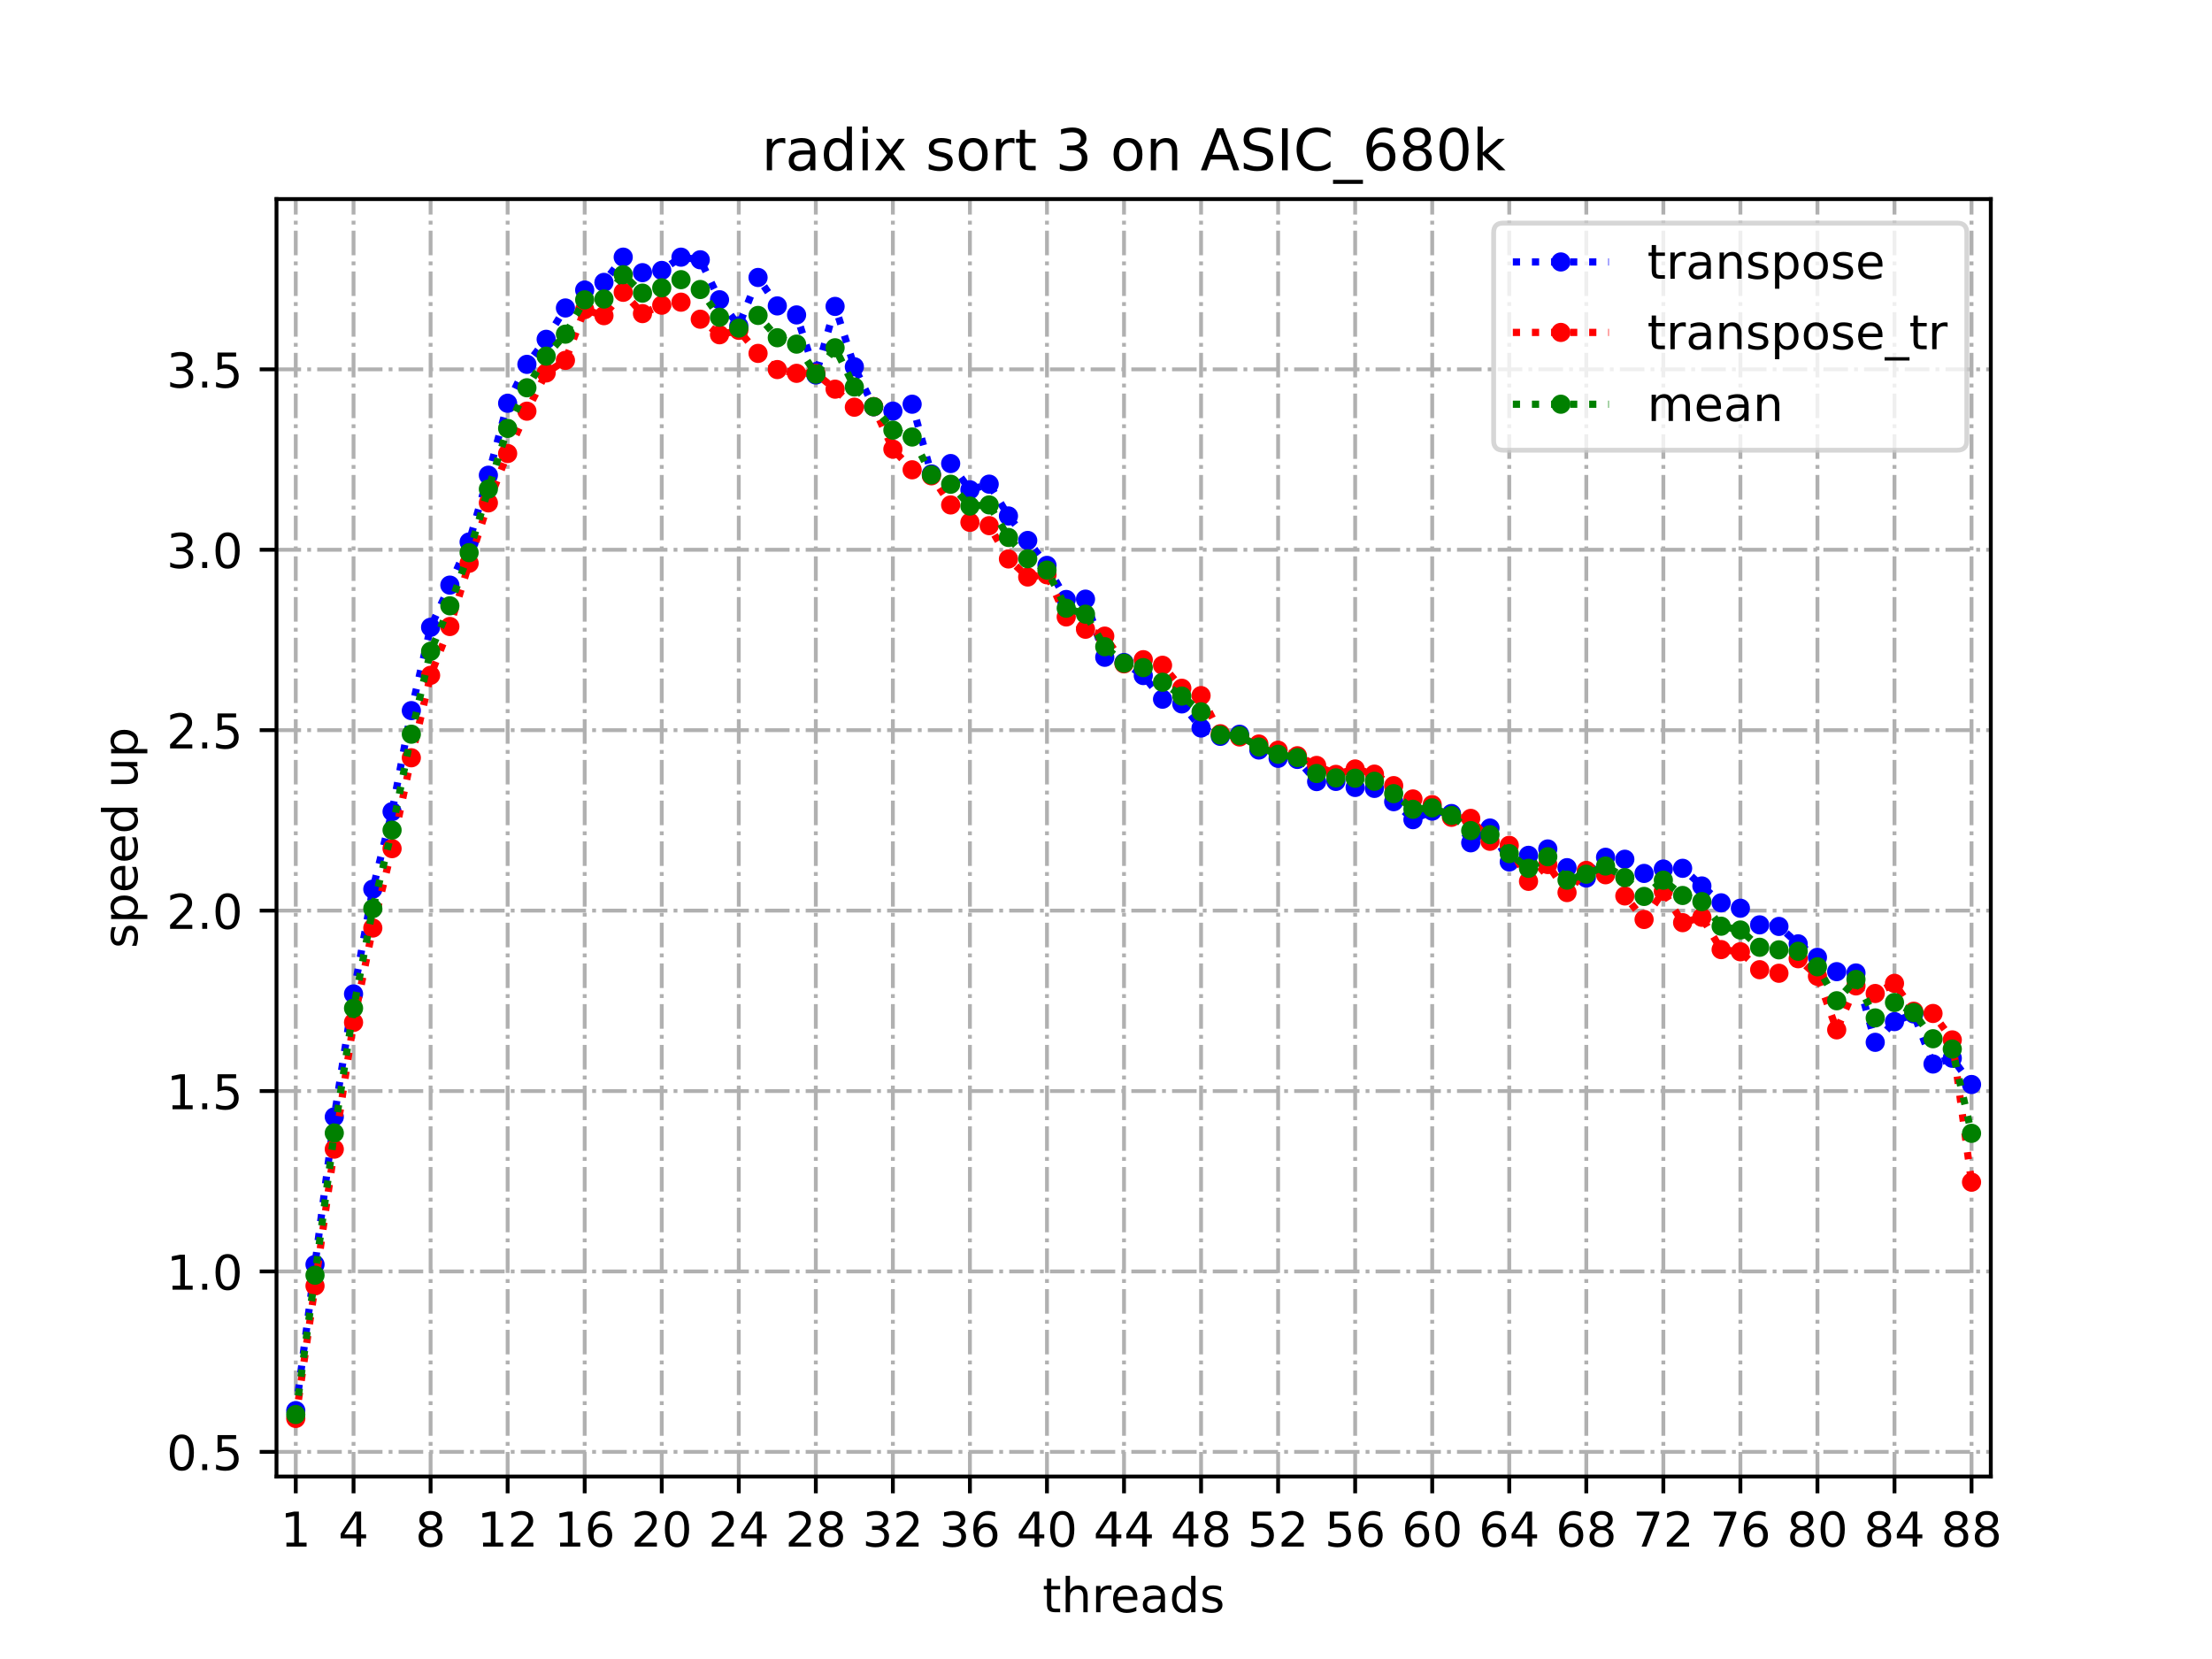 <?xml version="1.0" encoding="utf-8" standalone="no"?>
<!DOCTYPE svg PUBLIC "-//W3C//DTD SVG 1.1//EN"
  "http://www.w3.org/Graphics/SVG/1.1/DTD/svg11.dtd">
<!-- Created with matplotlib (https://matplotlib.org/) -->
<svg height="345.6pt" version="1.1" viewBox="0 0 460.8 345.6" width="460.8pt" xmlns="http://www.w3.org/2000/svg" xmlns:xlink="http://www.w3.org/1999/xlink">
 <defs>
  <style type="text/css">
*{stroke-linecap:butt;stroke-linejoin:round;}
  </style>
 </defs>
 <g id="figure_1">
  <g id="patch_1">
   <path d="M 0 345.6 
L 460.8 345.6 
L 460.8 0 
L 0 0 
z
" style="fill:#ffffff;"/>
  </g>
  <g id="axes_1">
   <g id="patch_2">
    <path d="M 57.6 307.584 
L 414.72 307.584 
L 414.72 41.472 
L 57.6 41.472 
z
" style="fill:#ffffff;"/>
   </g>
   <g id="matplotlib.axis_1">
    <g id="xtick_1">
     <g id="line2d_1">
      <path clip-path="url(#p02c33344b7)" d="M 61.613 307.584 
L 61.613 41.472 
" style="fill:none;stroke:#b0b0b0;stroke-dasharray:5.12,1.28,0.8,1.28;stroke-dashoffset:0;stroke-width:0.8;"/>
     </g>
     <g id="line2d_2">
      <defs>
       <path d="M 0 0 
L 0 3.5 
" id="me206495eb4" style="stroke:#000000;stroke-width:0.8;"/>
      </defs>
      <g>
       <use style="stroke:#000000;stroke-width:0.8;" x="61.613" xlink:href="#me206495eb4" y="307.584"/>
      </g>
     </g>
     <g id="text_1">
      <!-- 1 -->
      <defs>
       <path d="M 12.406 8.297 
L 28.516 8.297 
L 28.516 63.922 
L 10.984 60.406 
L 10.984 69.391 
L 28.422 72.906 
L 38.281 72.906 
L 38.281 8.297 
L 54.391 8.297 
L 54.391 0 
L 12.406 0 
z
" id="DejaVuSans-49"/>
      </defs>
      <g transform="translate(58.431 322.182)scale(0.1 -0.1)">
       <use xlink:href="#DejaVuSans-49"/>
      </g>
     </g>
    </g>
    <g id="xtick_2">
     <g id="line2d_3">
      <path clip-path="url(#p02c33344b7)" d="M 73.65 307.584 
L 73.65 41.472 
" style="fill:none;stroke:#b0b0b0;stroke-dasharray:5.12,1.28,0.8,1.28;stroke-dashoffset:0;stroke-width:0.8;"/>
     </g>
     <g id="line2d_4">
      <g>
       <use style="stroke:#000000;stroke-width:0.8;" x="73.65" xlink:href="#me206495eb4" y="307.584"/>
      </g>
     </g>
     <g id="text_2">
      <!-- 4 -->
      <defs>
       <path d="M 37.797 64.312 
L 12.891 25.391 
L 37.797 25.391 
z
M 35.203 72.906 
L 47.609 72.906 
L 47.609 25.391 
L 58.016 25.391 
L 58.016 17.188 
L 47.609 17.188 
L 47.609 0 
L 37.797 0 
L 37.797 17.188 
L 4.891 17.188 
L 4.891 26.703 
z
" id="DejaVuSans-52"/>
      </defs>
      <g transform="translate(70.469 322.182)scale(0.1 -0.1)">
       <use xlink:href="#DejaVuSans-52"/>
      </g>
     </g>
    </g>
    <g id="xtick_3">
     <g id="line2d_5">
      <path clip-path="url(#p02c33344b7)" d="M 89.701 307.584 
L 89.701 41.472 
" style="fill:none;stroke:#b0b0b0;stroke-dasharray:5.12,1.28,0.8,1.28;stroke-dashoffset:0;stroke-width:0.8;"/>
     </g>
     <g id="line2d_6">
      <g>
       <use style="stroke:#000000;stroke-width:0.8;" x="89.701" xlink:href="#me206495eb4" y="307.584"/>
      </g>
     </g>
     <g id="text_3">
      <!-- 8 -->
      <defs>
       <path d="M 31.781 34.625 
Q 24.75 34.625 20.719 30.859 
Q 16.703 27.094 16.703 20.516 
Q 16.703 13.922 20.719 10.156 
Q 24.75 6.391 31.781 6.391 
Q 38.812 6.391 42.859 10.172 
Q 46.922 13.969 46.922 20.516 
Q 46.922 27.094 42.891 30.859 
Q 38.875 34.625 31.781 34.625 
z
M 21.922 38.812 
Q 15.578 40.375 12.031 44.719 
Q 8.5 49.078 8.5 55.328 
Q 8.5 64.062 14.719 69.141 
Q 20.953 74.219 31.781 74.219 
Q 42.672 74.219 48.875 69.141 
Q 55.078 64.062 55.078 55.328 
Q 55.078 49.078 51.531 44.719 
Q 48 40.375 41.703 38.812 
Q 48.828 37.156 52.797 32.312 
Q 56.781 27.484 56.781 20.516 
Q 56.781 9.906 50.312 4.234 
Q 43.844 -1.422 31.781 -1.422 
Q 19.734 -1.422 13.25 4.234 
Q 6.781 9.906 6.781 20.516 
Q 6.781 27.484 10.781 32.312 
Q 14.797 37.156 21.922 38.812 
z
M 18.312 54.391 
Q 18.312 48.734 21.844 45.562 
Q 25.391 42.391 31.781 42.391 
Q 38.141 42.391 41.719 45.562 
Q 45.312 48.734 45.312 54.391 
Q 45.312 60.062 41.719 63.234 
Q 38.141 66.406 31.781 66.406 
Q 25.391 66.406 21.844 63.234 
Q 18.312 60.062 18.312 54.391 
z
" id="DejaVuSans-56"/>
      </defs>
      <g transform="translate(86.519 322.182)scale(0.1 -0.1)">
       <use xlink:href="#DejaVuSans-56"/>
      </g>
     </g>
    </g>
    <g id="xtick_4">
     <g id="line2d_7">
      <path clip-path="url(#p02c33344b7)" d="M 105.751 307.584 
L 105.751 41.472 
" style="fill:none;stroke:#b0b0b0;stroke-dasharray:5.12,1.28,0.8,1.28;stroke-dashoffset:0;stroke-width:0.8;"/>
     </g>
     <g id="line2d_8">
      <g>
       <use style="stroke:#000000;stroke-width:0.8;" x="105.751" xlink:href="#me206495eb4" y="307.584"/>
      </g>
     </g>
     <g id="text_4">
      <!-- 12 -->
      <defs>
       <path d="M 19.188 8.297 
L 53.609 8.297 
L 53.609 0 
L 7.328 0 
L 7.328 8.297 
Q 12.938 14.109 22.625 23.891 
Q 32.328 33.688 34.812 36.531 
Q 39.547 41.844 41.422 45.531 
Q 43.312 49.219 43.312 52.781 
Q 43.312 58.594 39.234 62.25 
Q 35.156 65.922 28.609 65.922 
Q 23.969 65.922 18.812 64.312 
Q 13.672 62.703 7.812 59.422 
L 7.812 69.391 
Q 13.766 71.781 18.938 73 
Q 24.125 74.219 28.422 74.219 
Q 39.75 74.219 46.484 68.547 
Q 53.219 62.891 53.219 53.422 
Q 53.219 48.922 51.531 44.891 
Q 49.859 40.875 45.406 35.406 
Q 44.188 33.984 37.641 27.219 
Q 31.109 20.453 19.188 8.297 
z
" id="DejaVuSans-50"/>
      </defs>
      <g transform="translate(99.389 322.182)scale(0.1 -0.1)">
       <use xlink:href="#DejaVuSans-49"/>
       <use x="63.623" xlink:href="#DejaVuSans-50"/>
      </g>
     </g>
    </g>
    <g id="xtick_5">
     <g id="line2d_9">
      <path clip-path="url(#p02c33344b7)" d="M 121.801 307.584 
L 121.801 41.472 
" style="fill:none;stroke:#b0b0b0;stroke-dasharray:5.12,1.28,0.8,1.28;stroke-dashoffset:0;stroke-width:0.8;"/>
     </g>
     <g id="line2d_10">
      <g>
       <use style="stroke:#000000;stroke-width:0.8;" x="121.801" xlink:href="#me206495eb4" y="307.584"/>
      </g>
     </g>
     <g id="text_5">
      <!-- 16 -->
      <defs>
       <path d="M 33.016 40.375 
Q 26.375 40.375 22.484 35.828 
Q 18.609 31.297 18.609 23.391 
Q 18.609 15.531 22.484 10.953 
Q 26.375 6.391 33.016 6.391 
Q 39.656 6.391 43.531 10.953 
Q 47.406 15.531 47.406 23.391 
Q 47.406 31.297 43.531 35.828 
Q 39.656 40.375 33.016 40.375 
z
M 52.594 71.297 
L 52.594 62.312 
Q 48.875 64.062 45.094 64.984 
Q 41.312 65.922 37.594 65.922 
Q 27.828 65.922 22.672 59.328 
Q 17.531 52.734 16.797 39.406 
Q 19.672 43.656 24.016 45.922 
Q 28.375 48.188 33.594 48.188 
Q 44.578 48.188 50.953 41.516 
Q 57.328 34.859 57.328 23.391 
Q 57.328 12.156 50.688 5.359 
Q 44.047 -1.422 33.016 -1.422 
Q 20.359 -1.422 13.672 8.266 
Q 6.984 17.969 6.984 36.375 
Q 6.984 53.656 15.188 63.938 
Q 23.391 74.219 37.203 74.219 
Q 40.922 74.219 44.703 73.484 
Q 48.484 72.75 52.594 71.297 
z
" id="DejaVuSans-54"/>
      </defs>
      <g transform="translate(115.439 322.182)scale(0.1 -0.1)">
       <use xlink:href="#DejaVuSans-49"/>
       <use x="63.623" xlink:href="#DejaVuSans-54"/>
      </g>
     </g>
    </g>
    <g id="xtick_6">
     <g id="line2d_11">
      <path clip-path="url(#p02c33344b7)" d="M 137.852 307.584 
L 137.852 41.472 
" style="fill:none;stroke:#b0b0b0;stroke-dasharray:5.12,1.28,0.8,1.28;stroke-dashoffset:0;stroke-width:0.8;"/>
     </g>
     <g id="line2d_12">
      <g>
       <use style="stroke:#000000;stroke-width:0.8;" x="137.852" xlink:href="#me206495eb4" y="307.584"/>
      </g>
     </g>
     <g id="text_6">
      <!-- 20 -->
      <defs>
       <path d="M 31.781 66.406 
Q 24.172 66.406 20.328 58.906 
Q 16.5 51.422 16.5 36.375 
Q 16.5 21.391 20.328 13.891 
Q 24.172 6.391 31.781 6.391 
Q 39.453 6.391 43.281 13.891 
Q 47.125 21.391 47.125 36.375 
Q 47.125 51.422 43.281 58.906 
Q 39.453 66.406 31.781 66.406 
z
M 31.781 74.219 
Q 44.047 74.219 50.516 64.516 
Q 56.984 54.828 56.984 36.375 
Q 56.984 17.969 50.516 8.266 
Q 44.047 -1.422 31.781 -1.422 
Q 19.531 -1.422 13.062 8.266 
Q 6.594 17.969 6.594 36.375 
Q 6.594 54.828 13.062 64.516 
Q 19.531 74.219 31.781 74.219 
z
" id="DejaVuSans-48"/>
      </defs>
      <g transform="translate(131.489 322.182)scale(0.1 -0.1)">
       <use xlink:href="#DejaVuSans-50"/>
       <use x="63.623" xlink:href="#DejaVuSans-48"/>
      </g>
     </g>
    </g>
    <g id="xtick_7">
     <g id="line2d_13">
      <path clip-path="url(#p02c33344b7)" d="M 153.902 307.584 
L 153.902 41.472 
" style="fill:none;stroke:#b0b0b0;stroke-dasharray:5.12,1.28,0.8,1.28;stroke-dashoffset:0;stroke-width:0.8;"/>
     </g>
     <g id="line2d_14">
      <g>
       <use style="stroke:#000000;stroke-width:0.8;" x="153.902" xlink:href="#me206495eb4" y="307.584"/>
      </g>
     </g>
     <g id="text_7">
      <!-- 24 -->
      <g transform="translate(147.54 322.182)scale(0.1 -0.1)">
       <use xlink:href="#DejaVuSans-50"/>
       <use x="63.623" xlink:href="#DejaVuSans-52"/>
      </g>
     </g>
    </g>
    <g id="xtick_8">
     <g id="line2d_15">
      <path clip-path="url(#p02c33344b7)" d="M 169.952 307.584 
L 169.952 41.472 
" style="fill:none;stroke:#b0b0b0;stroke-dasharray:5.12,1.28,0.8,1.28;stroke-dashoffset:0;stroke-width:0.8;"/>
     </g>
     <g id="line2d_16">
      <g>
       <use style="stroke:#000000;stroke-width:0.8;" x="169.952" xlink:href="#me206495eb4" y="307.584"/>
      </g>
     </g>
     <g id="text_8">
      <!-- 28 -->
      <g transform="translate(163.59 322.182)scale(0.1 -0.1)">
       <use xlink:href="#DejaVuSans-50"/>
       <use x="63.623" xlink:href="#DejaVuSans-56"/>
      </g>
     </g>
    </g>
    <g id="xtick_9">
     <g id="line2d_17">
      <path clip-path="url(#p02c33344b7)" d="M 186.003 307.584 
L 186.003 41.472 
" style="fill:none;stroke:#b0b0b0;stroke-dasharray:5.12,1.28,0.8,1.28;stroke-dashoffset:0;stroke-width:0.8;"/>
     </g>
     <g id="line2d_18">
      <g>
       <use style="stroke:#000000;stroke-width:0.8;" x="186.003" xlink:href="#me206495eb4" y="307.584"/>
      </g>
     </g>
     <g id="text_9">
      <!-- 32 -->
      <defs>
       <path d="M 40.578 39.312 
Q 47.656 37.797 51.625 33 
Q 55.609 28.219 55.609 21.188 
Q 55.609 10.406 48.188 4.484 
Q 40.766 -1.422 27.094 -1.422 
Q 22.516 -1.422 17.656 -0.516 
Q 12.797 0.391 7.625 2.203 
L 7.625 11.719 
Q 11.719 9.328 16.594 8.109 
Q 21.484 6.891 26.812 6.891 
Q 36.078 6.891 40.938 10.547 
Q 45.797 14.203 45.797 21.188 
Q 45.797 27.641 41.281 31.266 
Q 36.766 34.906 28.719 34.906 
L 20.219 34.906 
L 20.219 43.016 
L 29.109 43.016 
Q 36.375 43.016 40.234 45.922 
Q 44.094 48.828 44.094 54.297 
Q 44.094 59.906 40.109 62.906 
Q 36.141 65.922 28.719 65.922 
Q 24.656 65.922 20.016 65.031 
Q 15.375 64.156 9.812 62.312 
L 9.812 71.094 
Q 15.438 72.656 20.344 73.438 
Q 25.25 74.219 29.594 74.219 
Q 40.828 74.219 47.359 69.109 
Q 53.906 64.016 53.906 55.328 
Q 53.906 49.266 50.438 45.094 
Q 46.969 40.922 40.578 39.312 
z
" id="DejaVuSans-51"/>
      </defs>
      <g transform="translate(179.64 322.182)scale(0.1 -0.1)">
       <use xlink:href="#DejaVuSans-51"/>
       <use x="63.623" xlink:href="#DejaVuSans-50"/>
      </g>
     </g>
    </g>
    <g id="xtick_10">
     <g id="line2d_19">
      <path clip-path="url(#p02c33344b7)" d="M 202.053 307.584 
L 202.053 41.472 
" style="fill:none;stroke:#b0b0b0;stroke-dasharray:5.12,1.28,0.8,1.28;stroke-dashoffset:0;stroke-width:0.8;"/>
     </g>
     <g id="line2d_20">
      <g>
       <use style="stroke:#000000;stroke-width:0.8;" x="202.053" xlink:href="#me206495eb4" y="307.584"/>
      </g>
     </g>
     <g id="text_10">
      <!-- 36 -->
      <g transform="translate(195.691 322.182)scale(0.1 -0.1)">
       <use xlink:href="#DejaVuSans-51"/>
       <use x="63.623" xlink:href="#DejaVuSans-54"/>
      </g>
     </g>
    </g>
    <g id="xtick_11">
     <g id="line2d_21">
      <path clip-path="url(#p02c33344b7)" d="M 218.103 307.584 
L 218.103 41.472 
" style="fill:none;stroke:#b0b0b0;stroke-dasharray:5.12,1.28,0.8,1.28;stroke-dashoffset:0;stroke-width:0.8;"/>
     </g>
     <g id="line2d_22">
      <g>
       <use style="stroke:#000000;stroke-width:0.8;" x="218.103" xlink:href="#me206495eb4" y="307.584"/>
      </g>
     </g>
     <g id="text_11">
      <!-- 40 -->
      <g transform="translate(211.741 322.182)scale(0.1 -0.1)">
       <use xlink:href="#DejaVuSans-52"/>
       <use x="63.623" xlink:href="#DejaVuSans-48"/>
      </g>
     </g>
    </g>
    <g id="xtick_12">
     <g id="line2d_23">
      <path clip-path="url(#p02c33344b7)" d="M 234.154 307.584 
L 234.154 41.472 
" style="fill:none;stroke:#b0b0b0;stroke-dasharray:5.12,1.28,0.8,1.28;stroke-dashoffset:0;stroke-width:0.8;"/>
     </g>
     <g id="line2d_24">
      <g>
       <use style="stroke:#000000;stroke-width:0.8;" x="234.154" xlink:href="#me206495eb4" y="307.584"/>
      </g>
     </g>
     <g id="text_12">
      <!-- 44 -->
      <g transform="translate(227.791 322.182)scale(0.1 -0.1)">
       <use xlink:href="#DejaVuSans-52"/>
       <use x="63.623" xlink:href="#DejaVuSans-52"/>
      </g>
     </g>
    </g>
    <g id="xtick_13">
     <g id="line2d_25">
      <path clip-path="url(#p02c33344b7)" d="M 250.204 307.584 
L 250.204 41.472 
" style="fill:none;stroke:#b0b0b0;stroke-dasharray:5.12,1.28,0.8,1.28;stroke-dashoffset:0;stroke-width:0.8;"/>
     </g>
     <g id="line2d_26">
      <g>
       <use style="stroke:#000000;stroke-width:0.8;" x="250.204" xlink:href="#me206495eb4" y="307.584"/>
      </g>
     </g>
     <g id="text_13">
      <!-- 48 -->
      <g transform="translate(243.842 322.182)scale(0.1 -0.1)">
       <use xlink:href="#DejaVuSans-52"/>
       <use x="63.623" xlink:href="#DejaVuSans-56"/>
      </g>
     </g>
    </g>
    <g id="xtick_14">
     <g id="line2d_27">
      <path clip-path="url(#p02c33344b7)" d="M 266.254 307.584 
L 266.254 41.472 
" style="fill:none;stroke:#b0b0b0;stroke-dasharray:5.12,1.28,0.8,1.28;stroke-dashoffset:0;stroke-width:0.8;"/>
     </g>
     <g id="line2d_28">
      <g>
       <use style="stroke:#000000;stroke-width:0.8;" x="266.254" xlink:href="#me206495eb4" y="307.584"/>
      </g>
     </g>
     <g id="text_14">
      <!-- 52 -->
      <defs>
       <path d="M 10.797 72.906 
L 49.516 72.906 
L 49.516 64.594 
L 19.828 64.594 
L 19.828 46.734 
Q 21.969 47.469 24.109 47.828 
Q 26.266 48.188 28.422 48.188 
Q 40.625 48.188 47.75 41.5 
Q 54.891 34.812 54.891 23.391 
Q 54.891 11.625 47.562 5.094 
Q 40.234 -1.422 26.906 -1.422 
Q 22.312 -1.422 17.547 -0.641 
Q 12.797 0.141 7.719 1.703 
L 7.719 11.625 
Q 12.109 9.234 16.797 8.062 
Q 21.484 6.891 26.703 6.891 
Q 35.156 6.891 40.078 11.328 
Q 45.016 15.766 45.016 23.391 
Q 45.016 31 40.078 35.438 
Q 35.156 39.891 26.703 39.891 
Q 22.75 39.891 18.812 39.016 
Q 14.891 38.141 10.797 36.281 
z
" id="DejaVuSans-53"/>
      </defs>
      <g transform="translate(259.892 322.182)scale(0.1 -0.1)">
       <use xlink:href="#DejaVuSans-53"/>
       <use x="63.623" xlink:href="#DejaVuSans-50"/>
      </g>
     </g>
    </g>
    <g id="xtick_15">
     <g id="line2d_29">
      <path clip-path="url(#p02c33344b7)" d="M 282.305 307.584 
L 282.305 41.472 
" style="fill:none;stroke:#b0b0b0;stroke-dasharray:5.12,1.28,0.8,1.28;stroke-dashoffset:0;stroke-width:0.8;"/>
     </g>
     <g id="line2d_30">
      <g>
       <use style="stroke:#000000;stroke-width:0.8;" x="282.305" xlink:href="#me206495eb4" y="307.584"/>
      </g>
     </g>
     <g id="text_15">
      <!-- 56 -->
      <g transform="translate(275.942 322.182)scale(0.1 -0.1)">
       <use xlink:href="#DejaVuSans-53"/>
       <use x="63.623" xlink:href="#DejaVuSans-54"/>
      </g>
     </g>
    </g>
    <g id="xtick_16">
     <g id="line2d_31">
      <path clip-path="url(#p02c33344b7)" d="M 298.355 307.584 
L 298.355 41.472 
" style="fill:none;stroke:#b0b0b0;stroke-dasharray:5.12,1.28,0.8,1.28;stroke-dashoffset:0;stroke-width:0.8;"/>
     </g>
     <g id="line2d_32">
      <g>
       <use style="stroke:#000000;stroke-width:0.8;" x="298.355" xlink:href="#me206495eb4" y="307.584"/>
      </g>
     </g>
     <g id="text_16">
      <!-- 60 -->
      <g transform="translate(291.993 322.182)scale(0.1 -0.1)">
       <use xlink:href="#DejaVuSans-54"/>
       <use x="63.623" xlink:href="#DejaVuSans-48"/>
      </g>
     </g>
    </g>
    <g id="xtick_17">
     <g id="line2d_33">
      <path clip-path="url(#p02c33344b7)" d="M 314.405 307.584 
L 314.405 41.472 
" style="fill:none;stroke:#b0b0b0;stroke-dasharray:5.12,1.28,0.8,1.28;stroke-dashoffset:0;stroke-width:0.8;"/>
     </g>
     <g id="line2d_34">
      <g>
       <use style="stroke:#000000;stroke-width:0.8;" x="314.405" xlink:href="#me206495eb4" y="307.584"/>
      </g>
     </g>
     <g id="text_17">
      <!-- 64 -->
      <g transform="translate(308.043 322.182)scale(0.1 -0.1)">
       <use xlink:href="#DejaVuSans-54"/>
       <use x="63.623" xlink:href="#DejaVuSans-52"/>
      </g>
     </g>
    </g>
    <g id="xtick_18">
     <g id="line2d_35">
      <path clip-path="url(#p02c33344b7)" d="M 330.456 307.584 
L 330.456 41.472 
" style="fill:none;stroke:#b0b0b0;stroke-dasharray:5.12,1.28,0.8,1.28;stroke-dashoffset:0;stroke-width:0.8;"/>
     </g>
     <g id="line2d_36">
      <g>
       <use style="stroke:#000000;stroke-width:0.8;" x="330.456" xlink:href="#me206495eb4" y="307.584"/>
      </g>
     </g>
     <g id="text_18">
      <!-- 68 -->
      <g transform="translate(324.093 322.182)scale(0.1 -0.1)">
       <use xlink:href="#DejaVuSans-54"/>
       <use x="63.623" xlink:href="#DejaVuSans-56"/>
      </g>
     </g>
    </g>
    <g id="xtick_19">
     <g id="line2d_37">
      <path clip-path="url(#p02c33344b7)" d="M 346.506 307.584 
L 346.506 41.472 
" style="fill:none;stroke:#b0b0b0;stroke-dasharray:5.12,1.28,0.8,1.28;stroke-dashoffset:0;stroke-width:0.8;"/>
     </g>
     <g id="line2d_38">
      <g>
       <use style="stroke:#000000;stroke-width:0.8;" x="346.506" xlink:href="#me206495eb4" y="307.584"/>
      </g>
     </g>
     <g id="text_19">
      <!-- 72 -->
      <defs>
       <path d="M 8.203 72.906 
L 55.078 72.906 
L 55.078 68.703 
L 28.609 0 
L 18.312 0 
L 43.219 64.594 
L 8.203 64.594 
z
" id="DejaVuSans-55"/>
      </defs>
      <g transform="translate(340.144 322.182)scale(0.1 -0.1)">
       <use xlink:href="#DejaVuSans-55"/>
       <use x="63.623" xlink:href="#DejaVuSans-50"/>
      </g>
     </g>
    </g>
    <g id="xtick_20">
     <g id="line2d_39">
      <path clip-path="url(#p02c33344b7)" d="M 362.556 307.584 
L 362.556 41.472 
" style="fill:none;stroke:#b0b0b0;stroke-dasharray:5.12,1.28,0.8,1.28;stroke-dashoffset:0;stroke-width:0.8;"/>
     </g>
     <g id="line2d_40">
      <g>
       <use style="stroke:#000000;stroke-width:0.8;" x="362.556" xlink:href="#me206495eb4" y="307.584"/>
      </g>
     </g>
     <g id="text_20">
      <!-- 76 -->
      <g transform="translate(356.194 322.182)scale(0.1 -0.1)">
       <use xlink:href="#DejaVuSans-55"/>
       <use x="63.623" xlink:href="#DejaVuSans-54"/>
      </g>
     </g>
    </g>
    <g id="xtick_21">
     <g id="line2d_41">
      <path clip-path="url(#p02c33344b7)" d="M 378.607 307.584 
L 378.607 41.472 
" style="fill:none;stroke:#b0b0b0;stroke-dasharray:5.12,1.28,0.8,1.28;stroke-dashoffset:0;stroke-width:0.8;"/>
     </g>
     <g id="line2d_42">
      <g>
       <use style="stroke:#000000;stroke-width:0.8;" x="378.607" xlink:href="#me206495eb4" y="307.584"/>
      </g>
     </g>
     <g id="text_21">
      <!-- 80 -->
      <g transform="translate(372.244 322.182)scale(0.1 -0.1)">
       <use xlink:href="#DejaVuSans-56"/>
       <use x="63.623" xlink:href="#DejaVuSans-48"/>
      </g>
     </g>
    </g>
    <g id="xtick_22">
     <g id="line2d_43">
      <path clip-path="url(#p02c33344b7)" d="M 394.657 307.584 
L 394.657 41.472 
" style="fill:none;stroke:#b0b0b0;stroke-dasharray:5.12,1.28,0.8,1.28;stroke-dashoffset:0;stroke-width:0.8;"/>
     </g>
     <g id="line2d_44">
      <g>
       <use style="stroke:#000000;stroke-width:0.8;" x="394.657" xlink:href="#me206495eb4" y="307.584"/>
      </g>
     </g>
     <g id="text_22">
      <!-- 84 -->
      <g transform="translate(388.295 322.182)scale(0.1 -0.1)">
       <use xlink:href="#DejaVuSans-56"/>
       <use x="63.623" xlink:href="#DejaVuSans-52"/>
      </g>
     </g>
    </g>
    <g id="xtick_23">
     <g id="line2d_45">
      <path clip-path="url(#p02c33344b7)" d="M 410.707 307.584 
L 410.707 41.472 
" style="fill:none;stroke:#b0b0b0;stroke-dasharray:5.12,1.28,0.8,1.28;stroke-dashoffset:0;stroke-width:0.8;"/>
     </g>
     <g id="line2d_46">
      <g>
       <use style="stroke:#000000;stroke-width:0.8;" x="410.707" xlink:href="#me206495eb4" y="307.584"/>
      </g>
     </g>
     <g id="text_23">
      <!-- 88 -->
      <g transform="translate(404.345 322.182)scale(0.1 -0.1)">
       <use xlink:href="#DejaVuSans-56"/>
       <use x="63.623" xlink:href="#DejaVuSans-56"/>
      </g>
     </g>
    </g>
    <g id="text_24">
     <!-- threads -->
     <defs>
      <path d="M 18.312 70.219 
L 18.312 54.688 
L 36.812 54.688 
L 36.812 47.703 
L 18.312 47.703 
L 18.312 18.016 
Q 18.312 11.328 20.141 9.422 
Q 21.969 7.516 27.594 7.516 
L 36.812 7.516 
L 36.812 0 
L 27.594 0 
Q 17.188 0 13.234 3.875 
Q 9.281 7.766 9.281 18.016 
L 9.281 47.703 
L 2.688 47.703 
L 2.688 54.688 
L 9.281 54.688 
L 9.281 70.219 
z
" id="DejaVuSans-116"/>
      <path d="M 54.891 33.016 
L 54.891 0 
L 45.906 0 
L 45.906 32.719 
Q 45.906 40.484 42.875 44.328 
Q 39.844 48.188 33.797 48.188 
Q 26.516 48.188 22.312 43.547 
Q 18.109 38.922 18.109 30.906 
L 18.109 0 
L 9.078 0 
L 9.078 75.984 
L 18.109 75.984 
L 18.109 46.188 
Q 21.344 51.125 25.703 53.562 
Q 30.078 56 35.797 56 
Q 45.219 56 50.047 50.172 
Q 54.891 44.344 54.891 33.016 
z
" id="DejaVuSans-104"/>
      <path d="M 41.109 46.297 
Q 39.594 47.172 37.812 47.578 
Q 36.031 48 33.891 48 
Q 26.266 48 22.188 43.047 
Q 18.109 38.094 18.109 28.812 
L 18.109 0 
L 9.078 0 
L 9.078 54.688 
L 18.109 54.688 
L 18.109 46.188 
Q 20.953 51.172 25.484 53.578 
Q 30.031 56 36.531 56 
Q 37.453 56 38.578 55.875 
Q 39.703 55.766 41.062 55.516 
z
" id="DejaVuSans-114"/>
      <path d="M 56.203 29.594 
L 56.203 25.203 
L 14.891 25.203 
Q 15.484 15.922 20.484 11.062 
Q 25.484 6.203 34.422 6.203 
Q 39.594 6.203 44.453 7.469 
Q 49.312 8.734 54.109 11.281 
L 54.109 2.781 
Q 49.266 0.734 44.188 -0.344 
Q 39.109 -1.422 33.891 -1.422 
Q 20.797 -1.422 13.156 6.188 
Q 5.516 13.812 5.516 26.812 
Q 5.516 40.234 12.766 48.109 
Q 20.016 56 32.328 56 
Q 43.359 56 49.781 48.891 
Q 56.203 41.797 56.203 29.594 
z
M 47.219 32.234 
Q 47.125 39.594 43.094 43.984 
Q 39.062 48.391 32.422 48.391 
Q 24.906 48.391 20.391 44.141 
Q 15.875 39.891 15.188 32.172 
z
" id="DejaVuSans-101"/>
      <path d="M 34.281 27.484 
Q 23.391 27.484 19.188 25 
Q 14.984 22.516 14.984 16.5 
Q 14.984 11.719 18.141 8.906 
Q 21.297 6.109 26.703 6.109 
Q 34.188 6.109 38.703 11.406 
Q 43.219 16.703 43.219 25.484 
L 43.219 27.484 
z
M 52.203 31.203 
L 52.203 0 
L 43.219 0 
L 43.219 8.297 
Q 40.141 3.328 35.547 0.953 
Q 30.953 -1.422 24.312 -1.422 
Q 15.922 -1.422 10.953 3.297 
Q 6 8.016 6 15.922 
Q 6 25.141 12.172 29.828 
Q 18.359 34.516 30.609 34.516 
L 43.219 34.516 
L 43.219 35.406 
Q 43.219 41.609 39.141 45 
Q 35.062 48.391 27.688 48.391 
Q 23 48.391 18.547 47.266 
Q 14.109 46.141 10.016 43.891 
L 10.016 52.203 
Q 14.938 54.109 19.578 55.047 
Q 24.219 56 28.609 56 
Q 40.484 56 46.344 49.844 
Q 52.203 43.703 52.203 31.203 
z
" id="DejaVuSans-97"/>
      <path d="M 45.406 46.391 
L 45.406 75.984 
L 54.391 75.984 
L 54.391 0 
L 45.406 0 
L 45.406 8.203 
Q 42.578 3.328 38.25 0.953 
Q 33.938 -1.422 27.875 -1.422 
Q 17.969 -1.422 11.734 6.484 
Q 5.516 14.406 5.516 27.297 
Q 5.516 40.188 11.734 48.094 
Q 17.969 56 27.875 56 
Q 33.938 56 38.25 53.625 
Q 42.578 51.266 45.406 46.391 
z
M 14.797 27.297 
Q 14.797 17.391 18.875 11.75 
Q 22.953 6.109 30.078 6.109 
Q 37.203 6.109 41.297 11.75 
Q 45.406 17.391 45.406 27.297 
Q 45.406 37.203 41.297 42.844 
Q 37.203 48.484 30.078 48.484 
Q 22.953 48.484 18.875 42.844 
Q 14.797 37.203 14.797 27.297 
z
" id="DejaVuSans-100"/>
      <path d="M 44.281 53.078 
L 44.281 44.578 
Q 40.484 46.531 36.375 47.5 
Q 32.281 48.484 27.875 48.484 
Q 21.188 48.484 17.844 46.438 
Q 14.5 44.391 14.5 40.281 
Q 14.5 37.156 16.891 35.375 
Q 19.281 33.594 26.516 31.984 
L 29.594 31.297 
Q 39.156 29.25 43.188 25.516 
Q 47.219 21.781 47.219 15.094 
Q 47.219 7.469 41.188 3.016 
Q 35.156 -1.422 24.609 -1.422 
Q 20.219 -1.422 15.453 -0.562 
Q 10.688 0.297 5.422 2 
L 5.422 11.281 
Q 10.406 8.688 15.234 7.391 
Q 20.062 6.109 24.812 6.109 
Q 31.156 6.109 34.562 8.281 
Q 37.984 10.453 37.984 14.406 
Q 37.984 18.062 35.516 20.016 
Q 33.062 21.969 24.703 23.781 
L 21.578 24.516 
Q 13.234 26.266 9.516 29.906 
Q 5.812 33.547 5.812 39.891 
Q 5.812 47.609 11.281 51.797 
Q 16.75 56 26.812 56 
Q 31.781 56 36.172 55.266 
Q 40.578 54.547 44.281 53.078 
z
" id="DejaVuSans-115"/>
     </defs>
     <g transform="translate(217.169 335.861)scale(0.1 -0.1)">
      <use xlink:href="#DejaVuSans-116"/>
      <use x="39.209" xlink:href="#DejaVuSans-104"/>
      <use x="102.588" xlink:href="#DejaVuSans-114"/>
      <use x="141.451" xlink:href="#DejaVuSans-101"/>
      <use x="202.975" xlink:href="#DejaVuSans-97"/>
      <use x="264.254" xlink:href="#DejaVuSans-100"/>
      <use x="327.73" xlink:href="#DejaVuSans-115"/>
     </g>
    </g>
   </g>
   <g id="matplotlib.axis_2">
    <g id="ytick_1">
     <g id="line2d_47">
      <path clip-path="url(#p02c33344b7)" d="M 57.6 302.45 
L 414.72 302.45 
" style="fill:none;stroke:#b0b0b0;stroke-dasharray:5.12,1.28,0.8,1.28;stroke-dashoffset:0;stroke-width:0.8;"/>
     </g>
     <g id="line2d_48">
      <defs>
       <path d="M 0 0 
L -3.5 0 
" id="m18a8e233b2" style="stroke:#000000;stroke-width:0.8;"/>
      </defs>
      <g>
       <use style="stroke:#000000;stroke-width:0.8;" x="57.6" xlink:href="#m18a8e233b2" y="302.45"/>
      </g>
     </g>
     <g id="text_25">
      <!-- 0.5 -->
      <defs>
       <path d="M 10.688 12.406 
L 21 12.406 
L 21 0 
L 10.688 0 
z
" id="DejaVuSans-46"/>
      </defs>
      <g transform="translate(34.697 306.249)scale(0.1 -0.1)">
       <use xlink:href="#DejaVuSans-48"/>
       <use x="63.623" xlink:href="#DejaVuSans-46"/>
       <use x="95.41" xlink:href="#DejaVuSans-53"/>
      </g>
     </g>
    </g>
    <g id="ytick_2">
     <g id="line2d_49">
      <path clip-path="url(#p02c33344b7)" d="M 57.6 264.865 
L 414.72 264.865 
" style="fill:none;stroke:#b0b0b0;stroke-dasharray:5.12,1.28,0.8,1.28;stroke-dashoffset:0;stroke-width:0.8;"/>
     </g>
     <g id="line2d_50">
      <g>
       <use style="stroke:#000000;stroke-width:0.8;" x="57.6" xlink:href="#m18a8e233b2" y="264.865"/>
      </g>
     </g>
     <g id="text_26">
      <!-- 1.0 -->
      <g transform="translate(34.697 268.664)scale(0.1 -0.1)">
       <use xlink:href="#DejaVuSans-49"/>
       <use x="63.623" xlink:href="#DejaVuSans-46"/>
       <use x="95.41" xlink:href="#DejaVuSans-48"/>
      </g>
     </g>
    </g>
    <g id="ytick_3">
     <g id="line2d_51">
      <path clip-path="url(#p02c33344b7)" d="M 57.6 227.28 
L 414.72 227.28 
" style="fill:none;stroke:#b0b0b0;stroke-dasharray:5.12,1.28,0.8,1.28;stroke-dashoffset:0;stroke-width:0.8;"/>
     </g>
     <g id="line2d_52">
      <g>
       <use style="stroke:#000000;stroke-width:0.8;" x="57.6" xlink:href="#m18a8e233b2" y="227.28"/>
      </g>
     </g>
     <g id="text_27">
      <!-- 1.5 -->
      <g transform="translate(34.697 231.079)scale(0.1 -0.1)">
       <use xlink:href="#DejaVuSans-49"/>
       <use x="63.623" xlink:href="#DejaVuSans-46"/>
       <use x="95.41" xlink:href="#DejaVuSans-53"/>
      </g>
     </g>
    </g>
    <g id="ytick_4">
     <g id="line2d_53">
      <path clip-path="url(#p02c33344b7)" d="M 57.6 189.695 
L 414.72 189.695 
" style="fill:none;stroke:#b0b0b0;stroke-dasharray:5.12,1.28,0.8,1.28;stroke-dashoffset:0;stroke-width:0.8;"/>
     </g>
     <g id="line2d_54">
      <g>
       <use style="stroke:#000000;stroke-width:0.8;" x="57.6" xlink:href="#m18a8e233b2" y="189.695"/>
      </g>
     </g>
     <g id="text_28">
      <!-- 2.0 -->
      <g transform="translate(34.697 193.494)scale(0.1 -0.1)">
       <use xlink:href="#DejaVuSans-50"/>
       <use x="63.623" xlink:href="#DejaVuSans-46"/>
       <use x="95.41" xlink:href="#DejaVuSans-48"/>
      </g>
     </g>
    </g>
    <g id="ytick_5">
     <g id="line2d_55">
      <path clip-path="url(#p02c33344b7)" d="M 57.6 152.11 
L 414.72 152.11 
" style="fill:none;stroke:#b0b0b0;stroke-dasharray:5.12,1.28,0.8,1.28;stroke-dashoffset:0;stroke-width:0.8;"/>
     </g>
     <g id="line2d_56">
      <g>
       <use style="stroke:#000000;stroke-width:0.8;" x="57.6" xlink:href="#m18a8e233b2" y="152.11"/>
      </g>
     </g>
     <g id="text_29">
      <!-- 2.5 -->
      <g transform="translate(34.697 155.91)scale(0.1 -0.1)">
       <use xlink:href="#DejaVuSans-50"/>
       <use x="63.623" xlink:href="#DejaVuSans-46"/>
       <use x="95.41" xlink:href="#DejaVuSans-53"/>
      </g>
     </g>
    </g>
    <g id="ytick_6">
     <g id="line2d_57">
      <path clip-path="url(#p02c33344b7)" d="M 57.6 114.525 
L 414.72 114.525 
" style="fill:none;stroke:#b0b0b0;stroke-dasharray:5.12,1.28,0.8,1.28;stroke-dashoffset:0;stroke-width:0.8;"/>
     </g>
     <g id="line2d_58">
      <g>
       <use style="stroke:#000000;stroke-width:0.8;" x="57.6" xlink:href="#m18a8e233b2" y="114.525"/>
      </g>
     </g>
     <g id="text_30">
      <!-- 3.0 -->
      <g transform="translate(34.697 118.325)scale(0.1 -0.1)">
       <use xlink:href="#DejaVuSans-51"/>
       <use x="63.623" xlink:href="#DejaVuSans-46"/>
       <use x="95.41" xlink:href="#DejaVuSans-48"/>
      </g>
     </g>
    </g>
    <g id="ytick_7">
     <g id="line2d_59">
      <path clip-path="url(#p02c33344b7)" d="M 57.6 76.941 
L 414.72 76.941 
" style="fill:none;stroke:#b0b0b0;stroke-dasharray:5.12,1.28,0.8,1.28;stroke-dashoffset:0;stroke-width:0.8;"/>
     </g>
     <g id="line2d_60">
      <g>
       <use style="stroke:#000000;stroke-width:0.8;" x="57.6" xlink:href="#m18a8e233b2" y="76.941"/>
      </g>
     </g>
     <g id="text_31">
      <!-- 3.5 -->
      <g transform="translate(34.697 80.74)scale(0.1 -0.1)">
       <use xlink:href="#DejaVuSans-51"/>
       <use x="63.623" xlink:href="#DejaVuSans-46"/>
       <use x="95.41" xlink:href="#DejaVuSans-53"/>
      </g>
     </g>
    </g>
    <g id="text_32">
     <!-- speed up -->
     <defs>
      <path d="M 18.109 8.203 
L 18.109 -20.797 
L 9.078 -20.797 
L 9.078 54.688 
L 18.109 54.688 
L 18.109 46.391 
Q 20.953 51.266 25.266 53.625 
Q 29.594 56 35.594 56 
Q 45.562 56 51.781 48.094 
Q 58.016 40.188 58.016 27.297 
Q 58.016 14.406 51.781 6.484 
Q 45.562 -1.422 35.594 -1.422 
Q 29.594 -1.422 25.266 0.953 
Q 20.953 3.328 18.109 8.203 
z
M 48.688 27.297 
Q 48.688 37.203 44.609 42.844 
Q 40.531 48.484 33.406 48.484 
Q 26.266 48.484 22.188 42.844 
Q 18.109 37.203 18.109 27.297 
Q 18.109 17.391 22.188 11.75 
Q 26.266 6.109 33.406 6.109 
Q 40.531 6.109 44.609 11.75 
Q 48.688 17.391 48.688 27.297 
z
" id="DejaVuSans-112"/>
      <path id="DejaVuSans-32"/>
      <path d="M 8.5 21.578 
L 8.5 54.688 
L 17.484 54.688 
L 17.484 21.922 
Q 17.484 14.156 20.5 10.266 
Q 23.531 6.391 29.594 6.391 
Q 36.859 6.391 41.078 11.031 
Q 45.312 15.672 45.312 23.688 
L 45.312 54.688 
L 54.297 54.688 
L 54.297 0 
L 45.312 0 
L 45.312 8.406 
Q 42.047 3.422 37.719 1 
Q 33.406 -1.422 27.688 -1.422 
Q 18.266 -1.422 13.375 4.438 
Q 8.5 10.297 8.5 21.578 
z
M 31.109 56 
z
" id="DejaVuSans-117"/>
     </defs>
     <g transform="translate(28.617 197.566)rotate(-90)scale(0.1 -0.1)">
      <use xlink:href="#DejaVuSans-115"/>
      <use x="52.1" xlink:href="#DejaVuSans-112"/>
      <use x="115.576" xlink:href="#DejaVuSans-101"/>
      <use x="177.1" xlink:href="#DejaVuSans-101"/>
      <use x="238.623" xlink:href="#DejaVuSans-100"/>
      <use x="302.1" xlink:href="#DejaVuSans-32"/>
      <use x="333.887" xlink:href="#DejaVuSans-117"/>
      <use x="397.266" xlink:href="#DejaVuSans-112"/>
     </g>
    </g>
   </g>
   <g id="line2d_61">
    <path clip-path="url(#p02c33344b7)" d="M 61.613 293.86 
L 65.625 263.417 
L 69.638 232.663 
L 73.65 207.057 
L 77.663 185.227 
L 81.676 169.076 
L 85.688 148.034 
L 89.701 130.676 
L 93.713 121.891 
L 97.726 112.91 
L 101.738 98.999 
L 105.751 84.009 
L 109.764 75.903 
L 113.776 70.685 
L 117.789 64.157 
L 121.801 60.423 
L 125.814 58.828 
L 129.827 53.568 
L 133.839 56.8 
L 137.852 56.337 
L 141.864 53.572 
L 145.877 54.119 
L 149.889 62.445 
L 153.902 67.889 
L 157.915 57.803 
L 161.927 63.727 
L 165.94 65.605 
L 169.952 78.114 
L 173.965 63.832 
L 177.978 76.407 
L 181.99 84.737 
L 186.003 85.643 
L 190.015 84.206 
L 194.028 98.735 
L 198.04 96.565 
L 202.053 102.037 
L 206.066 100.857 
L 210.078 107.484 
L 214.091 112.588 
L 218.103 117.784 
L 222.116 124.881 
L 226.129 124.815 
L 230.141 136.925 
L 234.154 138.012 
L 238.166 140.73 
L 242.179 145.654 
L 246.191 146.637 
L 250.204 151.659 
L 254.217 153.398 
L 258.229 152.959 
L 262.242 156.241 
L 266.254 157.975 
L 270.267 158.2 
L 274.28 162.819 
L 278.292 162.782 
L 282.305 164.042 
L 286.317 164.238 
L 290.33 167.005 
L 294.342 170.751 
L 298.355 168.968 
L 302.368 169.475 
L 306.38 175.573 
L 310.393 172.496 
L 314.405 179.558 
L 318.418 178.181 
L 322.431 176.854 
L 326.443 180.753 
L 330.456 182.905 
L 334.468 178.588 
L 338.481 178.996 
L 342.493 181.95 
L 346.506 181.033 
L 350.519 180.885 
L 354.531 184.562 
L 358.544 188.073 
L 362.556 189.202 
L 366.569 192.666 
L 370.582 192.991 
L 374.594 196.621 
L 378.607 199.43 
L 382.619 202.414 
L 386.632 202.685 
L 390.644 217.134 
L 394.657 212.819 
L 398.67 211.219 
L 402.682 221.653 
L 406.695 220.455 
L 410.707 225.92 
" style="fill:none;stroke:#0000ff;stroke-dasharray:1.5,2.475;stroke-dashoffset:0;stroke-width:1.5;"/>
    <defs>
     <path d="M 0 1.5 
C 0.398 1.5 0.779 1.342 1.061 1.061 
C 1.342 0.779 1.5 0.398 1.5 0 
C 1.5 -0.398 1.342 -0.779 1.061 -1.061 
C 0.779 -1.342 0.398 -1.5 0 -1.5 
C -0.398 -1.5 -0.779 -1.342 -1.061 -1.061 
C -1.342 -0.779 -1.5 -0.398 -1.5 0 
C -1.5 0.398 -1.342 0.779 -1.061 1.061 
C -0.779 1.342 -0.398 1.5 0 1.5 
z
" id="md9544ac429" style="stroke:#0000ff;"/>
    </defs>
    <g clip-path="url(#p02c33344b7)">
     <use style="fill:#0000ff;stroke:#0000ff;" x="61.613" xlink:href="#md9544ac429" y="293.86"/>
     <use style="fill:#0000ff;stroke:#0000ff;" x="65.625" xlink:href="#md9544ac429" y="263.417"/>
     <use style="fill:#0000ff;stroke:#0000ff;" x="69.638" xlink:href="#md9544ac429" y="232.663"/>
     <use style="fill:#0000ff;stroke:#0000ff;" x="73.65" xlink:href="#md9544ac429" y="207.057"/>
     <use style="fill:#0000ff;stroke:#0000ff;" x="77.663" xlink:href="#md9544ac429" y="185.227"/>
     <use style="fill:#0000ff;stroke:#0000ff;" x="81.676" xlink:href="#md9544ac429" y="169.076"/>
     <use style="fill:#0000ff;stroke:#0000ff;" x="85.688" xlink:href="#md9544ac429" y="148.034"/>
     <use style="fill:#0000ff;stroke:#0000ff;" x="89.701" xlink:href="#md9544ac429" y="130.676"/>
     <use style="fill:#0000ff;stroke:#0000ff;" x="93.713" xlink:href="#md9544ac429" y="121.891"/>
     <use style="fill:#0000ff;stroke:#0000ff;" x="97.726" xlink:href="#md9544ac429" y="112.91"/>
     <use style="fill:#0000ff;stroke:#0000ff;" x="101.738" xlink:href="#md9544ac429" y="98.999"/>
     <use style="fill:#0000ff;stroke:#0000ff;" x="105.751" xlink:href="#md9544ac429" y="84.009"/>
     <use style="fill:#0000ff;stroke:#0000ff;" x="109.764" xlink:href="#md9544ac429" y="75.903"/>
     <use style="fill:#0000ff;stroke:#0000ff;" x="113.776" xlink:href="#md9544ac429" y="70.685"/>
     <use style="fill:#0000ff;stroke:#0000ff;" x="117.789" xlink:href="#md9544ac429" y="64.157"/>
     <use style="fill:#0000ff;stroke:#0000ff;" x="121.801" xlink:href="#md9544ac429" y="60.423"/>
     <use style="fill:#0000ff;stroke:#0000ff;" x="125.814" xlink:href="#md9544ac429" y="58.828"/>
     <use style="fill:#0000ff;stroke:#0000ff;" x="129.827" xlink:href="#md9544ac429" y="53.568"/>
     <use style="fill:#0000ff;stroke:#0000ff;" x="133.839" xlink:href="#md9544ac429" y="56.8"/>
     <use style="fill:#0000ff;stroke:#0000ff;" x="137.852" xlink:href="#md9544ac429" y="56.337"/>
     <use style="fill:#0000ff;stroke:#0000ff;" x="141.864" xlink:href="#md9544ac429" y="53.572"/>
     <use style="fill:#0000ff;stroke:#0000ff;" x="145.877" xlink:href="#md9544ac429" y="54.119"/>
     <use style="fill:#0000ff;stroke:#0000ff;" x="149.889" xlink:href="#md9544ac429" y="62.445"/>
     <use style="fill:#0000ff;stroke:#0000ff;" x="153.902" xlink:href="#md9544ac429" y="67.889"/>
     <use style="fill:#0000ff;stroke:#0000ff;" x="157.915" xlink:href="#md9544ac429" y="57.803"/>
     <use style="fill:#0000ff;stroke:#0000ff;" x="161.927" xlink:href="#md9544ac429" y="63.727"/>
     <use style="fill:#0000ff;stroke:#0000ff;" x="165.94" xlink:href="#md9544ac429" y="65.605"/>
     <use style="fill:#0000ff;stroke:#0000ff;" x="169.952" xlink:href="#md9544ac429" y="78.114"/>
     <use style="fill:#0000ff;stroke:#0000ff;" x="173.965" xlink:href="#md9544ac429" y="63.832"/>
     <use style="fill:#0000ff;stroke:#0000ff;" x="177.978" xlink:href="#md9544ac429" y="76.407"/>
     <use style="fill:#0000ff;stroke:#0000ff;" x="181.99" xlink:href="#md9544ac429" y="84.737"/>
     <use style="fill:#0000ff;stroke:#0000ff;" x="186.003" xlink:href="#md9544ac429" y="85.643"/>
     <use style="fill:#0000ff;stroke:#0000ff;" x="190.015" xlink:href="#md9544ac429" y="84.206"/>
     <use style="fill:#0000ff;stroke:#0000ff;" x="194.028" xlink:href="#md9544ac429" y="98.735"/>
     <use style="fill:#0000ff;stroke:#0000ff;" x="198.04" xlink:href="#md9544ac429" y="96.565"/>
     <use style="fill:#0000ff;stroke:#0000ff;" x="202.053" xlink:href="#md9544ac429" y="102.037"/>
     <use style="fill:#0000ff;stroke:#0000ff;" x="206.066" xlink:href="#md9544ac429" y="100.857"/>
     <use style="fill:#0000ff;stroke:#0000ff;" x="210.078" xlink:href="#md9544ac429" y="107.484"/>
     <use style="fill:#0000ff;stroke:#0000ff;" x="214.091" xlink:href="#md9544ac429" y="112.588"/>
     <use style="fill:#0000ff;stroke:#0000ff;" x="218.103" xlink:href="#md9544ac429" y="117.784"/>
     <use style="fill:#0000ff;stroke:#0000ff;" x="222.116" xlink:href="#md9544ac429" y="124.881"/>
     <use style="fill:#0000ff;stroke:#0000ff;" x="226.129" xlink:href="#md9544ac429" y="124.815"/>
     <use style="fill:#0000ff;stroke:#0000ff;" x="230.141" xlink:href="#md9544ac429" y="136.925"/>
     <use style="fill:#0000ff;stroke:#0000ff;" x="234.154" xlink:href="#md9544ac429" y="138.012"/>
     <use style="fill:#0000ff;stroke:#0000ff;" x="238.166" xlink:href="#md9544ac429" y="140.73"/>
     <use style="fill:#0000ff;stroke:#0000ff;" x="242.179" xlink:href="#md9544ac429" y="145.654"/>
     <use style="fill:#0000ff;stroke:#0000ff;" x="246.191" xlink:href="#md9544ac429" y="146.637"/>
     <use style="fill:#0000ff;stroke:#0000ff;" x="250.204" xlink:href="#md9544ac429" y="151.659"/>
     <use style="fill:#0000ff;stroke:#0000ff;" x="254.217" xlink:href="#md9544ac429" y="153.398"/>
     <use style="fill:#0000ff;stroke:#0000ff;" x="258.229" xlink:href="#md9544ac429" y="152.959"/>
     <use style="fill:#0000ff;stroke:#0000ff;" x="262.242" xlink:href="#md9544ac429" y="156.241"/>
     <use style="fill:#0000ff;stroke:#0000ff;" x="266.254" xlink:href="#md9544ac429" y="157.975"/>
     <use style="fill:#0000ff;stroke:#0000ff;" x="270.267" xlink:href="#md9544ac429" y="158.2"/>
     <use style="fill:#0000ff;stroke:#0000ff;" x="274.28" xlink:href="#md9544ac429" y="162.819"/>
     <use style="fill:#0000ff;stroke:#0000ff;" x="278.292" xlink:href="#md9544ac429" y="162.782"/>
     <use style="fill:#0000ff;stroke:#0000ff;" x="282.305" xlink:href="#md9544ac429" y="164.042"/>
     <use style="fill:#0000ff;stroke:#0000ff;" x="286.317" xlink:href="#md9544ac429" y="164.238"/>
     <use style="fill:#0000ff;stroke:#0000ff;" x="290.33" xlink:href="#md9544ac429" y="167.005"/>
     <use style="fill:#0000ff;stroke:#0000ff;" x="294.342" xlink:href="#md9544ac429" y="170.751"/>
     <use style="fill:#0000ff;stroke:#0000ff;" x="298.355" xlink:href="#md9544ac429" y="168.968"/>
     <use style="fill:#0000ff;stroke:#0000ff;" x="302.368" xlink:href="#md9544ac429" y="169.475"/>
     <use style="fill:#0000ff;stroke:#0000ff;" x="306.38" xlink:href="#md9544ac429" y="175.573"/>
     <use style="fill:#0000ff;stroke:#0000ff;" x="310.393" xlink:href="#md9544ac429" y="172.496"/>
     <use style="fill:#0000ff;stroke:#0000ff;" x="314.405" xlink:href="#md9544ac429" y="179.558"/>
     <use style="fill:#0000ff;stroke:#0000ff;" x="318.418" xlink:href="#md9544ac429" y="178.181"/>
     <use style="fill:#0000ff;stroke:#0000ff;" x="322.431" xlink:href="#md9544ac429" y="176.854"/>
     <use style="fill:#0000ff;stroke:#0000ff;" x="326.443" xlink:href="#md9544ac429" y="180.753"/>
     <use style="fill:#0000ff;stroke:#0000ff;" x="330.456" xlink:href="#md9544ac429" y="182.905"/>
     <use style="fill:#0000ff;stroke:#0000ff;" x="334.468" xlink:href="#md9544ac429" y="178.588"/>
     <use style="fill:#0000ff;stroke:#0000ff;" x="338.481" xlink:href="#md9544ac429" y="178.996"/>
     <use style="fill:#0000ff;stroke:#0000ff;" x="342.493" xlink:href="#md9544ac429" y="181.95"/>
     <use style="fill:#0000ff;stroke:#0000ff;" x="346.506" xlink:href="#md9544ac429" y="181.033"/>
     <use style="fill:#0000ff;stroke:#0000ff;" x="350.519" xlink:href="#md9544ac429" y="180.885"/>
     <use style="fill:#0000ff;stroke:#0000ff;" x="354.531" xlink:href="#md9544ac429" y="184.562"/>
     <use style="fill:#0000ff;stroke:#0000ff;" x="358.544" xlink:href="#md9544ac429" y="188.073"/>
     <use style="fill:#0000ff;stroke:#0000ff;" x="362.556" xlink:href="#md9544ac429" y="189.202"/>
     <use style="fill:#0000ff;stroke:#0000ff;" x="366.569" xlink:href="#md9544ac429" y="192.666"/>
     <use style="fill:#0000ff;stroke:#0000ff;" x="370.582" xlink:href="#md9544ac429" y="192.991"/>
     <use style="fill:#0000ff;stroke:#0000ff;" x="374.594" xlink:href="#md9544ac429" y="196.621"/>
     <use style="fill:#0000ff;stroke:#0000ff;" x="378.607" xlink:href="#md9544ac429" y="199.43"/>
     <use style="fill:#0000ff;stroke:#0000ff;" x="382.619" xlink:href="#md9544ac429" y="202.414"/>
     <use style="fill:#0000ff;stroke:#0000ff;" x="386.632" xlink:href="#md9544ac429" y="202.685"/>
     <use style="fill:#0000ff;stroke:#0000ff;" x="390.644" xlink:href="#md9544ac429" y="217.134"/>
     <use style="fill:#0000ff;stroke:#0000ff;" x="394.657" xlink:href="#md9544ac429" y="212.819"/>
     <use style="fill:#0000ff;stroke:#0000ff;" x="398.67" xlink:href="#md9544ac429" y="211.219"/>
     <use style="fill:#0000ff;stroke:#0000ff;" x="402.682" xlink:href="#md9544ac429" y="221.653"/>
     <use style="fill:#0000ff;stroke:#0000ff;" x="406.695" xlink:href="#md9544ac429" y="220.455"/>
     <use style="fill:#0000ff;stroke:#0000ff;" x="410.707" xlink:href="#md9544ac429" y="225.92"/>
    </g>
   </g>
   <g id="line2d_62">
    <path clip-path="url(#p02c33344b7)" d="M 61.613 295.488 
L 65.625 267.875 
L 69.638 239.391 
L 73.65 212.989 
L 77.663 193.329 
L 81.676 176.788 
L 85.688 157.86 
L 89.701 140.682 
L 93.713 130.515 
L 97.726 117.342 
L 101.738 104.76 
L 105.751 94.474 
L 109.764 85.656 
L 113.776 77.692 
L 117.789 75.066 
L 121.801 64.495 
L 125.814 65.76 
L 129.827 60.892 
L 133.839 65.33 
L 137.852 63.578 
L 141.864 62.95 
L 145.877 66.498 
L 149.889 69.738 
L 153.902 68.814 
L 157.915 73.619 
L 161.927 76.986 
L 165.94 77.772 
L 169.952 77.779 
L 173.965 81.072 
L 177.978 84.829 
L 181.99 84.701 
L 186.003 93.567 
L 190.015 97.868 
L 194.028 99.12 
L 198.04 105.19 
L 202.053 108.812 
L 206.066 109.504 
L 210.078 116.441 
L 214.091 120.2 
L 218.103 119.742 
L 222.116 128.519 
L 226.129 131.082 
L 230.141 132.516 
L 234.154 138.292 
L 238.166 137.426 
L 242.179 138.59 
L 246.191 143.376 
L 250.204 144.905 
L 254.217 152.853 
L 258.229 153.526 
L 262.242 154.994 
L 266.254 156.285 
L 270.267 157.437 
L 274.28 159.454 
L 278.292 161.319 
L 282.305 160.193 
L 286.317 161.267 
L 290.33 163.662 
L 294.342 166.439 
L 298.355 167.617 
L 302.368 170.261 
L 306.38 170.486 
L 310.393 175.255 
L 314.405 176.1 
L 318.418 183.6 
L 322.431 180.095 
L 326.443 185.939 
L 330.456 181.327 
L 334.468 182.23 
L 338.481 186.642 
L 342.493 191.54 
L 346.506 185.679 
L 350.519 192.206 
L 354.531 191.089 
L 358.544 197.82 
L 362.556 198.27 
L 366.569 202.006 
L 370.582 202.749 
L 374.594 199.722 
L 378.607 203.373 
L 382.619 214.538 
L 386.632 205.382 
L 390.644 206.965 
L 394.657 204.849 
L 398.67 210.662 
L 402.682 211.126 
L 406.695 216.629 
L 410.707 246.267 
" style="fill:none;stroke:#ff0000;stroke-dasharray:1.5,2.475;stroke-dashoffset:0;stroke-width:1.5;"/>
    <defs>
     <path d="M 0 1.5 
C 0.398 1.5 0.779 1.342 1.061 1.061 
C 1.342 0.779 1.5 0.398 1.5 0 
C 1.5 -0.398 1.342 -0.779 1.061 -1.061 
C 0.779 -1.342 0.398 -1.5 0 -1.5 
C -0.398 -1.5 -0.779 -1.342 -1.061 -1.061 
C -1.342 -0.779 -1.5 -0.398 -1.5 0 
C -1.5 0.398 -1.342 0.779 -1.061 1.061 
C -0.779 1.342 -0.398 1.5 0 1.5 
z
" id="mec1fa9c64c" style="stroke:#ff0000;"/>
    </defs>
    <g clip-path="url(#p02c33344b7)">
     <use style="fill:#ff0000;stroke:#ff0000;" x="61.613" xlink:href="#mec1fa9c64c" y="295.488"/>
     <use style="fill:#ff0000;stroke:#ff0000;" x="65.625" xlink:href="#mec1fa9c64c" y="267.875"/>
     <use style="fill:#ff0000;stroke:#ff0000;" x="69.638" xlink:href="#mec1fa9c64c" y="239.391"/>
     <use style="fill:#ff0000;stroke:#ff0000;" x="73.65" xlink:href="#mec1fa9c64c" y="212.989"/>
     <use style="fill:#ff0000;stroke:#ff0000;" x="77.663" xlink:href="#mec1fa9c64c" y="193.329"/>
     <use style="fill:#ff0000;stroke:#ff0000;" x="81.676" xlink:href="#mec1fa9c64c" y="176.788"/>
     <use style="fill:#ff0000;stroke:#ff0000;" x="85.688" xlink:href="#mec1fa9c64c" y="157.86"/>
     <use style="fill:#ff0000;stroke:#ff0000;" x="89.701" xlink:href="#mec1fa9c64c" y="140.682"/>
     <use style="fill:#ff0000;stroke:#ff0000;" x="93.713" xlink:href="#mec1fa9c64c" y="130.515"/>
     <use style="fill:#ff0000;stroke:#ff0000;" x="97.726" xlink:href="#mec1fa9c64c" y="117.342"/>
     <use style="fill:#ff0000;stroke:#ff0000;" x="101.738" xlink:href="#mec1fa9c64c" y="104.76"/>
     <use style="fill:#ff0000;stroke:#ff0000;" x="105.751" xlink:href="#mec1fa9c64c" y="94.474"/>
     <use style="fill:#ff0000;stroke:#ff0000;" x="109.764" xlink:href="#mec1fa9c64c" y="85.656"/>
     <use style="fill:#ff0000;stroke:#ff0000;" x="113.776" xlink:href="#mec1fa9c64c" y="77.692"/>
     <use style="fill:#ff0000;stroke:#ff0000;" x="117.789" xlink:href="#mec1fa9c64c" y="75.066"/>
     <use style="fill:#ff0000;stroke:#ff0000;" x="121.801" xlink:href="#mec1fa9c64c" y="64.495"/>
     <use style="fill:#ff0000;stroke:#ff0000;" x="125.814" xlink:href="#mec1fa9c64c" y="65.76"/>
     <use style="fill:#ff0000;stroke:#ff0000;" x="129.827" xlink:href="#mec1fa9c64c" y="60.892"/>
     <use style="fill:#ff0000;stroke:#ff0000;" x="133.839" xlink:href="#mec1fa9c64c" y="65.33"/>
     <use style="fill:#ff0000;stroke:#ff0000;" x="137.852" xlink:href="#mec1fa9c64c" y="63.578"/>
     <use style="fill:#ff0000;stroke:#ff0000;" x="141.864" xlink:href="#mec1fa9c64c" y="62.95"/>
     <use style="fill:#ff0000;stroke:#ff0000;" x="145.877" xlink:href="#mec1fa9c64c" y="66.498"/>
     <use style="fill:#ff0000;stroke:#ff0000;" x="149.889" xlink:href="#mec1fa9c64c" y="69.738"/>
     <use style="fill:#ff0000;stroke:#ff0000;" x="153.902" xlink:href="#mec1fa9c64c" y="68.814"/>
     <use style="fill:#ff0000;stroke:#ff0000;" x="157.915" xlink:href="#mec1fa9c64c" y="73.619"/>
     <use style="fill:#ff0000;stroke:#ff0000;" x="161.927" xlink:href="#mec1fa9c64c" y="76.986"/>
     <use style="fill:#ff0000;stroke:#ff0000;" x="165.94" xlink:href="#mec1fa9c64c" y="77.772"/>
     <use style="fill:#ff0000;stroke:#ff0000;" x="169.952" xlink:href="#mec1fa9c64c" y="77.779"/>
     <use style="fill:#ff0000;stroke:#ff0000;" x="173.965" xlink:href="#mec1fa9c64c" y="81.072"/>
     <use style="fill:#ff0000;stroke:#ff0000;" x="177.978" xlink:href="#mec1fa9c64c" y="84.829"/>
     <use style="fill:#ff0000;stroke:#ff0000;" x="181.99" xlink:href="#mec1fa9c64c" y="84.701"/>
     <use style="fill:#ff0000;stroke:#ff0000;" x="186.003" xlink:href="#mec1fa9c64c" y="93.567"/>
     <use style="fill:#ff0000;stroke:#ff0000;" x="190.015" xlink:href="#mec1fa9c64c" y="97.868"/>
     <use style="fill:#ff0000;stroke:#ff0000;" x="194.028" xlink:href="#mec1fa9c64c" y="99.12"/>
     <use style="fill:#ff0000;stroke:#ff0000;" x="198.04" xlink:href="#mec1fa9c64c" y="105.19"/>
     <use style="fill:#ff0000;stroke:#ff0000;" x="202.053" xlink:href="#mec1fa9c64c" y="108.812"/>
     <use style="fill:#ff0000;stroke:#ff0000;" x="206.066" xlink:href="#mec1fa9c64c" y="109.504"/>
     <use style="fill:#ff0000;stroke:#ff0000;" x="210.078" xlink:href="#mec1fa9c64c" y="116.441"/>
     <use style="fill:#ff0000;stroke:#ff0000;" x="214.091" xlink:href="#mec1fa9c64c" y="120.2"/>
     <use style="fill:#ff0000;stroke:#ff0000;" x="218.103" xlink:href="#mec1fa9c64c" y="119.742"/>
     <use style="fill:#ff0000;stroke:#ff0000;" x="222.116" xlink:href="#mec1fa9c64c" y="128.519"/>
     <use style="fill:#ff0000;stroke:#ff0000;" x="226.129" xlink:href="#mec1fa9c64c" y="131.082"/>
     <use style="fill:#ff0000;stroke:#ff0000;" x="230.141" xlink:href="#mec1fa9c64c" y="132.516"/>
     <use style="fill:#ff0000;stroke:#ff0000;" x="234.154" xlink:href="#mec1fa9c64c" y="138.292"/>
     <use style="fill:#ff0000;stroke:#ff0000;" x="238.166" xlink:href="#mec1fa9c64c" y="137.426"/>
     <use style="fill:#ff0000;stroke:#ff0000;" x="242.179" xlink:href="#mec1fa9c64c" y="138.59"/>
     <use style="fill:#ff0000;stroke:#ff0000;" x="246.191" xlink:href="#mec1fa9c64c" y="143.376"/>
     <use style="fill:#ff0000;stroke:#ff0000;" x="250.204" xlink:href="#mec1fa9c64c" y="144.905"/>
     <use style="fill:#ff0000;stroke:#ff0000;" x="254.217" xlink:href="#mec1fa9c64c" y="152.853"/>
     <use style="fill:#ff0000;stroke:#ff0000;" x="258.229" xlink:href="#mec1fa9c64c" y="153.526"/>
     <use style="fill:#ff0000;stroke:#ff0000;" x="262.242" xlink:href="#mec1fa9c64c" y="154.994"/>
     <use style="fill:#ff0000;stroke:#ff0000;" x="266.254" xlink:href="#mec1fa9c64c" y="156.285"/>
     <use style="fill:#ff0000;stroke:#ff0000;" x="270.267" xlink:href="#mec1fa9c64c" y="157.437"/>
     <use style="fill:#ff0000;stroke:#ff0000;" x="274.28" xlink:href="#mec1fa9c64c" y="159.454"/>
     <use style="fill:#ff0000;stroke:#ff0000;" x="278.292" xlink:href="#mec1fa9c64c" y="161.319"/>
     <use style="fill:#ff0000;stroke:#ff0000;" x="282.305" xlink:href="#mec1fa9c64c" y="160.193"/>
     <use style="fill:#ff0000;stroke:#ff0000;" x="286.317" xlink:href="#mec1fa9c64c" y="161.267"/>
     <use style="fill:#ff0000;stroke:#ff0000;" x="290.33" xlink:href="#mec1fa9c64c" y="163.662"/>
     <use style="fill:#ff0000;stroke:#ff0000;" x="294.342" xlink:href="#mec1fa9c64c" y="166.439"/>
     <use style="fill:#ff0000;stroke:#ff0000;" x="298.355" xlink:href="#mec1fa9c64c" y="167.617"/>
     <use style="fill:#ff0000;stroke:#ff0000;" x="302.368" xlink:href="#mec1fa9c64c" y="170.261"/>
     <use style="fill:#ff0000;stroke:#ff0000;" x="306.38" xlink:href="#mec1fa9c64c" y="170.486"/>
     <use style="fill:#ff0000;stroke:#ff0000;" x="310.393" xlink:href="#mec1fa9c64c" y="175.255"/>
     <use style="fill:#ff0000;stroke:#ff0000;" x="314.405" xlink:href="#mec1fa9c64c" y="176.1"/>
     <use style="fill:#ff0000;stroke:#ff0000;" x="318.418" xlink:href="#mec1fa9c64c" y="183.6"/>
     <use style="fill:#ff0000;stroke:#ff0000;" x="322.431" xlink:href="#mec1fa9c64c" y="180.095"/>
     <use style="fill:#ff0000;stroke:#ff0000;" x="326.443" xlink:href="#mec1fa9c64c" y="185.939"/>
     <use style="fill:#ff0000;stroke:#ff0000;" x="330.456" xlink:href="#mec1fa9c64c" y="181.327"/>
     <use style="fill:#ff0000;stroke:#ff0000;" x="334.468" xlink:href="#mec1fa9c64c" y="182.23"/>
     <use style="fill:#ff0000;stroke:#ff0000;" x="338.481" xlink:href="#mec1fa9c64c" y="186.642"/>
     <use style="fill:#ff0000;stroke:#ff0000;" x="342.493" xlink:href="#mec1fa9c64c" y="191.54"/>
     <use style="fill:#ff0000;stroke:#ff0000;" x="346.506" xlink:href="#mec1fa9c64c" y="185.679"/>
     <use style="fill:#ff0000;stroke:#ff0000;" x="350.519" xlink:href="#mec1fa9c64c" y="192.206"/>
     <use style="fill:#ff0000;stroke:#ff0000;" x="354.531" xlink:href="#mec1fa9c64c" y="191.089"/>
     <use style="fill:#ff0000;stroke:#ff0000;" x="358.544" xlink:href="#mec1fa9c64c" y="197.82"/>
     <use style="fill:#ff0000;stroke:#ff0000;" x="362.556" xlink:href="#mec1fa9c64c" y="198.27"/>
     <use style="fill:#ff0000;stroke:#ff0000;" x="366.569" xlink:href="#mec1fa9c64c" y="202.006"/>
     <use style="fill:#ff0000;stroke:#ff0000;" x="370.582" xlink:href="#mec1fa9c64c" y="202.749"/>
     <use style="fill:#ff0000;stroke:#ff0000;" x="374.594" xlink:href="#mec1fa9c64c" y="199.722"/>
     <use style="fill:#ff0000;stroke:#ff0000;" x="378.607" xlink:href="#mec1fa9c64c" y="203.373"/>
     <use style="fill:#ff0000;stroke:#ff0000;" x="382.619" xlink:href="#mec1fa9c64c" y="214.538"/>
     <use style="fill:#ff0000;stroke:#ff0000;" x="386.632" xlink:href="#mec1fa9c64c" y="205.382"/>
     <use style="fill:#ff0000;stroke:#ff0000;" x="390.644" xlink:href="#mec1fa9c64c" y="206.965"/>
     <use style="fill:#ff0000;stroke:#ff0000;" x="394.657" xlink:href="#mec1fa9c64c" y="204.849"/>
     <use style="fill:#ff0000;stroke:#ff0000;" x="398.67" xlink:href="#mec1fa9c64c" y="210.662"/>
     <use style="fill:#ff0000;stroke:#ff0000;" x="402.682" xlink:href="#mec1fa9c64c" y="211.126"/>
     <use style="fill:#ff0000;stroke:#ff0000;" x="406.695" xlink:href="#mec1fa9c64c" y="216.629"/>
     <use style="fill:#ff0000;stroke:#ff0000;" x="410.707" xlink:href="#mec1fa9c64c" y="246.267"/>
    </g>
   </g>
   <g id="line2d_63">
    <path clip-path="url(#p02c33344b7)" d="M 61.613 294.674 
L 65.625 265.646 
L 69.638 236.027 
L 73.65 210.023 
L 77.663 189.278 
L 81.676 172.932 
L 85.688 152.947 
L 89.701 135.679 
L 93.713 126.203 
L 97.726 115.126 
L 101.738 101.88 
L 105.751 89.241 
L 109.764 80.78 
L 113.776 74.188 
L 117.789 69.612 
L 121.801 62.459 
L 125.814 62.294 
L 129.827 57.23 
L 133.839 61.065 
L 137.852 59.958 
L 141.864 58.261 
L 145.877 60.309 
L 149.889 66.091 
L 153.902 68.351 
L 157.915 65.711 
L 161.927 70.357 
L 165.94 71.689 
L 169.952 77.947 
L 173.965 72.452 
L 177.978 80.618 
L 181.99 84.719 
L 186.003 89.605 
L 190.015 91.037 
L 194.028 98.927 
L 198.04 100.877 
L 202.053 105.424 
L 206.066 105.181 
L 210.078 111.963 
L 214.091 116.394 
L 218.103 118.763 
L 222.116 126.7 
L 226.129 127.948 
L 230.141 134.72 
L 234.154 138.152 
L 238.166 139.078 
L 242.179 142.122 
L 246.191 145.007 
L 250.204 148.282 
L 254.217 153.125 
L 258.229 153.242 
L 262.242 155.618 
L 266.254 157.13 
L 270.267 157.818 
L 274.28 161.136 
L 278.292 162.05 
L 282.305 162.118 
L 286.317 162.753 
L 290.33 165.334 
L 294.342 168.595 
L 298.355 168.292 
L 302.368 169.868 
L 306.38 173.029 
L 310.393 173.875 
L 314.405 177.829 
L 318.418 180.89 
L 322.431 178.474 
L 326.443 183.346 
L 330.456 182.116 
L 334.468 180.409 
L 338.481 182.819 
L 342.493 186.745 
L 346.506 183.356 
L 350.519 186.545 
L 354.531 187.825 
L 358.544 192.946 
L 362.556 193.736 
L 366.569 197.336 
L 370.582 197.87 
L 374.594 198.171 
L 378.607 201.401 
L 382.619 208.476 
L 386.632 204.034 
L 390.644 212.05 
L 394.657 208.834 
L 398.67 210.941 
L 402.682 216.389 
L 406.695 218.542 
L 410.707 236.094 
" style="fill:none;stroke:#008000;stroke-dasharray:1.5,2.475;stroke-dashoffset:0;stroke-width:1.5;"/>
    <defs>
     <path d="M 0 1.5 
C 0.398 1.5 0.779 1.342 1.061 1.061 
C 1.342 0.779 1.5 0.398 1.5 0 
C 1.5 -0.398 1.342 -0.779 1.061 -1.061 
C 0.779 -1.342 0.398 -1.5 0 -1.5 
C -0.398 -1.5 -0.779 -1.342 -1.061 -1.061 
C -1.342 -0.779 -1.5 -0.398 -1.5 0 
C -1.5 0.398 -1.342 0.779 -1.061 1.061 
C -0.779 1.342 -0.398 1.5 0 1.5 
z
" id="ma0ea31373f" style="stroke:#008000;"/>
    </defs>
    <g clip-path="url(#p02c33344b7)">
     <use style="fill:#008000;stroke:#008000;" x="61.613" xlink:href="#ma0ea31373f" y="294.674"/>
     <use style="fill:#008000;stroke:#008000;" x="65.625" xlink:href="#ma0ea31373f" y="265.646"/>
     <use style="fill:#008000;stroke:#008000;" x="69.638" xlink:href="#ma0ea31373f" y="236.027"/>
     <use style="fill:#008000;stroke:#008000;" x="73.65" xlink:href="#ma0ea31373f" y="210.023"/>
     <use style="fill:#008000;stroke:#008000;" x="77.663" xlink:href="#ma0ea31373f" y="189.278"/>
     <use style="fill:#008000;stroke:#008000;" x="81.676" xlink:href="#ma0ea31373f" y="172.932"/>
     <use style="fill:#008000;stroke:#008000;" x="85.688" xlink:href="#ma0ea31373f" y="152.947"/>
     <use style="fill:#008000;stroke:#008000;" x="89.701" xlink:href="#ma0ea31373f" y="135.679"/>
     <use style="fill:#008000;stroke:#008000;" x="93.713" xlink:href="#ma0ea31373f" y="126.203"/>
     <use style="fill:#008000;stroke:#008000;" x="97.726" xlink:href="#ma0ea31373f" y="115.126"/>
     <use style="fill:#008000;stroke:#008000;" x="101.738" xlink:href="#ma0ea31373f" y="101.88"/>
     <use style="fill:#008000;stroke:#008000;" x="105.751" xlink:href="#ma0ea31373f" y="89.241"/>
     <use style="fill:#008000;stroke:#008000;" x="109.764" xlink:href="#ma0ea31373f" y="80.78"/>
     <use style="fill:#008000;stroke:#008000;" x="113.776" xlink:href="#ma0ea31373f" y="74.188"/>
     <use style="fill:#008000;stroke:#008000;" x="117.789" xlink:href="#ma0ea31373f" y="69.612"/>
     <use style="fill:#008000;stroke:#008000;" x="121.801" xlink:href="#ma0ea31373f" y="62.459"/>
     <use style="fill:#008000;stroke:#008000;" x="125.814" xlink:href="#ma0ea31373f" y="62.294"/>
     <use style="fill:#008000;stroke:#008000;" x="129.827" xlink:href="#ma0ea31373f" y="57.23"/>
     <use style="fill:#008000;stroke:#008000;" x="133.839" xlink:href="#ma0ea31373f" y="61.065"/>
     <use style="fill:#008000;stroke:#008000;" x="137.852" xlink:href="#ma0ea31373f" y="59.958"/>
     <use style="fill:#008000;stroke:#008000;" x="141.864" xlink:href="#ma0ea31373f" y="58.261"/>
     <use style="fill:#008000;stroke:#008000;" x="145.877" xlink:href="#ma0ea31373f" y="60.309"/>
     <use style="fill:#008000;stroke:#008000;" x="149.889" xlink:href="#ma0ea31373f" y="66.091"/>
     <use style="fill:#008000;stroke:#008000;" x="153.902" xlink:href="#ma0ea31373f" y="68.351"/>
     <use style="fill:#008000;stroke:#008000;" x="157.915" xlink:href="#ma0ea31373f" y="65.711"/>
     <use style="fill:#008000;stroke:#008000;" x="161.927" xlink:href="#ma0ea31373f" y="70.357"/>
     <use style="fill:#008000;stroke:#008000;" x="165.94" xlink:href="#ma0ea31373f" y="71.689"/>
     <use style="fill:#008000;stroke:#008000;" x="169.952" xlink:href="#ma0ea31373f" y="77.947"/>
     <use style="fill:#008000;stroke:#008000;" x="173.965" xlink:href="#ma0ea31373f" y="72.452"/>
     <use style="fill:#008000;stroke:#008000;" x="177.978" xlink:href="#ma0ea31373f" y="80.618"/>
     <use style="fill:#008000;stroke:#008000;" x="181.99" xlink:href="#ma0ea31373f" y="84.719"/>
     <use style="fill:#008000;stroke:#008000;" x="186.003" xlink:href="#ma0ea31373f" y="89.605"/>
     <use style="fill:#008000;stroke:#008000;" x="190.015" xlink:href="#ma0ea31373f" y="91.037"/>
     <use style="fill:#008000;stroke:#008000;" x="194.028" xlink:href="#ma0ea31373f" y="98.927"/>
     <use style="fill:#008000;stroke:#008000;" x="198.04" xlink:href="#ma0ea31373f" y="100.877"/>
     <use style="fill:#008000;stroke:#008000;" x="202.053" xlink:href="#ma0ea31373f" y="105.424"/>
     <use style="fill:#008000;stroke:#008000;" x="206.066" xlink:href="#ma0ea31373f" y="105.181"/>
     <use style="fill:#008000;stroke:#008000;" x="210.078" xlink:href="#ma0ea31373f" y="111.963"/>
     <use style="fill:#008000;stroke:#008000;" x="214.091" xlink:href="#ma0ea31373f" y="116.394"/>
     <use style="fill:#008000;stroke:#008000;" x="218.103" xlink:href="#ma0ea31373f" y="118.763"/>
     <use style="fill:#008000;stroke:#008000;" x="222.116" xlink:href="#ma0ea31373f" y="126.7"/>
     <use style="fill:#008000;stroke:#008000;" x="226.129" xlink:href="#ma0ea31373f" y="127.948"/>
     <use style="fill:#008000;stroke:#008000;" x="230.141" xlink:href="#ma0ea31373f" y="134.72"/>
     <use style="fill:#008000;stroke:#008000;" x="234.154" xlink:href="#ma0ea31373f" y="138.152"/>
     <use style="fill:#008000;stroke:#008000;" x="238.166" xlink:href="#ma0ea31373f" y="139.078"/>
     <use style="fill:#008000;stroke:#008000;" x="242.179" xlink:href="#ma0ea31373f" y="142.122"/>
     <use style="fill:#008000;stroke:#008000;" x="246.191" xlink:href="#ma0ea31373f" y="145.007"/>
     <use style="fill:#008000;stroke:#008000;" x="250.204" xlink:href="#ma0ea31373f" y="148.282"/>
     <use style="fill:#008000;stroke:#008000;" x="254.217" xlink:href="#ma0ea31373f" y="153.125"/>
     <use style="fill:#008000;stroke:#008000;" x="258.229" xlink:href="#ma0ea31373f" y="153.242"/>
     <use style="fill:#008000;stroke:#008000;" x="262.242" xlink:href="#ma0ea31373f" y="155.618"/>
     <use style="fill:#008000;stroke:#008000;" x="266.254" xlink:href="#ma0ea31373f" y="157.13"/>
     <use style="fill:#008000;stroke:#008000;" x="270.267" xlink:href="#ma0ea31373f" y="157.818"/>
     <use style="fill:#008000;stroke:#008000;" x="274.28" xlink:href="#ma0ea31373f" y="161.136"/>
     <use style="fill:#008000;stroke:#008000;" x="278.292" xlink:href="#ma0ea31373f" y="162.05"/>
     <use style="fill:#008000;stroke:#008000;" x="282.305" xlink:href="#ma0ea31373f" y="162.118"/>
     <use style="fill:#008000;stroke:#008000;" x="286.317" xlink:href="#ma0ea31373f" y="162.753"/>
     <use style="fill:#008000;stroke:#008000;" x="290.33" xlink:href="#ma0ea31373f" y="165.334"/>
     <use style="fill:#008000;stroke:#008000;" x="294.342" xlink:href="#ma0ea31373f" y="168.595"/>
     <use style="fill:#008000;stroke:#008000;" x="298.355" xlink:href="#ma0ea31373f" y="168.292"/>
     <use style="fill:#008000;stroke:#008000;" x="302.368" xlink:href="#ma0ea31373f" y="169.868"/>
     <use style="fill:#008000;stroke:#008000;" x="306.38" xlink:href="#ma0ea31373f" y="173.029"/>
     <use style="fill:#008000;stroke:#008000;" x="310.393" xlink:href="#ma0ea31373f" y="173.875"/>
     <use style="fill:#008000;stroke:#008000;" x="314.405" xlink:href="#ma0ea31373f" y="177.829"/>
     <use style="fill:#008000;stroke:#008000;" x="318.418" xlink:href="#ma0ea31373f" y="180.89"/>
     <use style="fill:#008000;stroke:#008000;" x="322.431" xlink:href="#ma0ea31373f" y="178.474"/>
     <use style="fill:#008000;stroke:#008000;" x="326.443" xlink:href="#ma0ea31373f" y="183.346"/>
     <use style="fill:#008000;stroke:#008000;" x="330.456" xlink:href="#ma0ea31373f" y="182.116"/>
     <use style="fill:#008000;stroke:#008000;" x="334.468" xlink:href="#ma0ea31373f" y="180.409"/>
     <use style="fill:#008000;stroke:#008000;" x="338.481" xlink:href="#ma0ea31373f" y="182.819"/>
     <use style="fill:#008000;stroke:#008000;" x="342.493" xlink:href="#ma0ea31373f" y="186.745"/>
     <use style="fill:#008000;stroke:#008000;" x="346.506" xlink:href="#ma0ea31373f" y="183.356"/>
     <use style="fill:#008000;stroke:#008000;" x="350.519" xlink:href="#ma0ea31373f" y="186.545"/>
     <use style="fill:#008000;stroke:#008000;" x="354.531" xlink:href="#ma0ea31373f" y="187.825"/>
     <use style="fill:#008000;stroke:#008000;" x="358.544" xlink:href="#ma0ea31373f" y="192.946"/>
     <use style="fill:#008000;stroke:#008000;" x="362.556" xlink:href="#ma0ea31373f" y="193.736"/>
     <use style="fill:#008000;stroke:#008000;" x="366.569" xlink:href="#ma0ea31373f" y="197.336"/>
     <use style="fill:#008000;stroke:#008000;" x="370.582" xlink:href="#ma0ea31373f" y="197.87"/>
     <use style="fill:#008000;stroke:#008000;" x="374.594" xlink:href="#ma0ea31373f" y="198.171"/>
     <use style="fill:#008000;stroke:#008000;" x="378.607" xlink:href="#ma0ea31373f" y="201.401"/>
     <use style="fill:#008000;stroke:#008000;" x="382.619" xlink:href="#ma0ea31373f" y="208.476"/>
     <use style="fill:#008000;stroke:#008000;" x="386.632" xlink:href="#ma0ea31373f" y="204.034"/>
     <use style="fill:#008000;stroke:#008000;" x="390.644" xlink:href="#ma0ea31373f" y="212.05"/>
     <use style="fill:#008000;stroke:#008000;" x="394.657" xlink:href="#ma0ea31373f" y="208.834"/>
     <use style="fill:#008000;stroke:#008000;" x="398.67" xlink:href="#ma0ea31373f" y="210.941"/>
     <use style="fill:#008000;stroke:#008000;" x="402.682" xlink:href="#ma0ea31373f" y="216.389"/>
     <use style="fill:#008000;stroke:#008000;" x="406.695" xlink:href="#ma0ea31373f" y="218.542"/>
     <use style="fill:#008000;stroke:#008000;" x="410.707" xlink:href="#ma0ea31373f" y="236.094"/>
    </g>
   </g>
   <g id="patch_3">
    <path d="M 57.6 307.584 
L 57.6 41.472 
" style="fill:none;stroke:#000000;stroke-linecap:square;stroke-linejoin:miter;stroke-width:0.8;"/>
   </g>
   <g id="patch_4">
    <path d="M 414.72 307.584 
L 414.72 41.472 
" style="fill:none;stroke:#000000;stroke-linecap:square;stroke-linejoin:miter;stroke-width:0.8;"/>
   </g>
   <g id="patch_5">
    <path d="M 57.6 307.584 
L 414.72 307.584 
" style="fill:none;stroke:#000000;stroke-linecap:square;stroke-linejoin:miter;stroke-width:0.8;"/>
   </g>
   <g id="patch_6">
    <path d="M 57.6 41.472 
L 414.72 41.472 
" style="fill:none;stroke:#000000;stroke-linecap:square;stroke-linejoin:miter;stroke-width:0.8;"/>
   </g>
   <g id="text_33">
    <!-- radix sort 3 on ASIC_680k -->
    <defs>
     <path d="M 9.422 54.688 
L 18.406 54.688 
L 18.406 0 
L 9.422 0 
z
M 9.422 75.984 
L 18.406 75.984 
L 18.406 64.594 
L 9.422 64.594 
z
" id="DejaVuSans-105"/>
     <path d="M 54.891 54.688 
L 35.109 28.078 
L 55.906 0 
L 45.312 0 
L 29.391 21.484 
L 13.484 0 
L 2.875 0 
L 24.125 28.609 
L 4.688 54.688 
L 15.281 54.688 
L 29.781 35.203 
L 44.281 54.688 
z
" id="DejaVuSans-120"/>
     <path d="M 30.609 48.391 
Q 23.391 48.391 19.188 42.75 
Q 14.984 37.109 14.984 27.297 
Q 14.984 17.484 19.156 11.844 
Q 23.344 6.203 30.609 6.203 
Q 37.797 6.203 41.984 11.859 
Q 46.188 17.531 46.188 27.297 
Q 46.188 37.016 41.984 42.703 
Q 37.797 48.391 30.609 48.391 
z
M 30.609 56 
Q 42.328 56 49.016 48.375 
Q 55.719 40.766 55.719 27.297 
Q 55.719 13.875 49.016 6.219 
Q 42.328 -1.422 30.609 -1.422 
Q 18.844 -1.422 12.172 6.219 
Q 5.516 13.875 5.516 27.297 
Q 5.516 40.766 12.172 48.375 
Q 18.844 56 30.609 56 
z
" id="DejaVuSans-111"/>
     <path d="M 54.891 33.016 
L 54.891 0 
L 45.906 0 
L 45.906 32.719 
Q 45.906 40.484 42.875 44.328 
Q 39.844 48.188 33.797 48.188 
Q 26.516 48.188 22.312 43.547 
Q 18.109 38.922 18.109 30.906 
L 18.109 0 
L 9.078 0 
L 9.078 54.688 
L 18.109 54.688 
L 18.109 46.188 
Q 21.344 51.125 25.703 53.562 
Q 30.078 56 35.797 56 
Q 45.219 56 50.047 50.172 
Q 54.891 44.344 54.891 33.016 
z
" id="DejaVuSans-110"/>
     <path d="M 34.188 63.188 
L 20.797 26.906 
L 47.609 26.906 
z
M 28.609 72.906 
L 39.797 72.906 
L 67.578 0 
L 57.328 0 
L 50.688 18.703 
L 17.828 18.703 
L 11.188 0 
L 0.781 0 
z
" id="DejaVuSans-65"/>
     <path d="M 53.516 70.516 
L 53.516 60.891 
Q 47.906 63.578 42.922 64.891 
Q 37.938 66.219 33.297 66.219 
Q 25.25 66.219 20.875 63.094 
Q 16.5 59.969 16.5 54.203 
Q 16.5 49.359 19.406 46.891 
Q 22.312 44.438 30.422 42.922 
L 36.375 41.703 
Q 47.406 39.594 52.656 34.297 
Q 57.906 29 57.906 20.125 
Q 57.906 9.516 50.797 4.047 
Q 43.703 -1.422 29.984 -1.422 
Q 24.812 -1.422 18.969 -0.25 
Q 13.141 0.922 6.891 3.219 
L 6.891 13.375 
Q 12.891 10.016 18.656 8.297 
Q 24.422 6.594 29.984 6.594 
Q 38.422 6.594 43.016 9.906 
Q 47.609 13.234 47.609 19.391 
Q 47.609 24.75 44.312 27.781 
Q 41.016 30.812 33.5 32.328 
L 27.484 33.5 
Q 16.453 35.688 11.516 40.375 
Q 6.594 45.062 6.594 53.422 
Q 6.594 63.094 13.406 68.656 
Q 20.219 74.219 32.172 74.219 
Q 37.312 74.219 42.625 73.281 
Q 47.953 72.359 53.516 70.516 
z
" id="DejaVuSans-83"/>
     <path d="M 9.812 72.906 
L 19.672 72.906 
L 19.672 0 
L 9.812 0 
z
" id="DejaVuSans-73"/>
     <path d="M 64.406 67.281 
L 64.406 56.891 
Q 59.422 61.531 53.781 63.812 
Q 48.141 66.109 41.797 66.109 
Q 29.297 66.109 22.656 58.469 
Q 16.016 50.828 16.016 36.375 
Q 16.016 21.969 22.656 14.328 
Q 29.297 6.688 41.797 6.688 
Q 48.141 6.688 53.781 8.984 
Q 59.422 11.281 64.406 15.922 
L 64.406 5.609 
Q 59.234 2.094 53.438 0.328 
Q 47.656 -1.422 41.219 -1.422 
Q 24.656 -1.422 15.125 8.703 
Q 5.609 18.844 5.609 36.375 
Q 5.609 53.953 15.125 64.078 
Q 24.656 74.219 41.219 74.219 
Q 47.75 74.219 53.531 72.484 
Q 59.328 70.75 64.406 67.281 
z
" id="DejaVuSans-67"/>
     <path d="M 50.984 -16.609 
L 50.984 -23.578 
L -0.984 -23.578 
L -0.984 -16.609 
z
" id="DejaVuSans-95"/>
     <path d="M 9.078 75.984 
L 18.109 75.984 
L 18.109 31.109 
L 44.922 54.688 
L 56.391 54.688 
L 27.391 29.109 
L 57.625 0 
L 45.906 0 
L 18.109 26.703 
L 18.109 0 
L 9.078 0 
z
" id="DejaVuSans-107"/>
    </defs>
    <g transform="translate(158.655 35.472)scale(0.12 -0.12)">
     <use xlink:href="#DejaVuSans-114"/>
     <use x="41.113" xlink:href="#DejaVuSans-97"/>
     <use x="102.393" xlink:href="#DejaVuSans-100"/>
     <use x="165.869" xlink:href="#DejaVuSans-105"/>
     <use x="193.652" xlink:href="#DejaVuSans-120"/>
     <use x="252.832" xlink:href="#DejaVuSans-32"/>
     <use x="284.619" xlink:href="#DejaVuSans-115"/>
     <use x="336.719" xlink:href="#DejaVuSans-111"/>
     <use x="397.9" xlink:href="#DejaVuSans-114"/>
     <use x="439.014" xlink:href="#DejaVuSans-116"/>
     <use x="478.223" xlink:href="#DejaVuSans-32"/>
     <use x="510.01" xlink:href="#DejaVuSans-51"/>
     <use x="573.633" xlink:href="#DejaVuSans-32"/>
     <use x="605.42" xlink:href="#DejaVuSans-111"/>
     <use x="666.602" xlink:href="#DejaVuSans-110"/>
     <use x="729.98" xlink:href="#DejaVuSans-32"/>
     <use x="761.768" xlink:href="#DejaVuSans-65"/>
     <use x="830.176" xlink:href="#DejaVuSans-83"/>
     <use x="893.652" xlink:href="#DejaVuSans-73"/>
     <use x="923.145" xlink:href="#DejaVuSans-67"/>
     <use x="992.969" xlink:href="#DejaVuSans-95"/>
     <use x="1042.969" xlink:href="#DejaVuSans-54"/>
     <use x="1106.592" xlink:href="#DejaVuSans-56"/>
     <use x="1170.215" xlink:href="#DejaVuSans-48"/>
     <use x="1233.838" xlink:href="#DejaVuSans-107"/>
    </g>
   </g>
   <g id="legend_1">
    <g id="patch_7">
     <path d="M 313.153 93.784 
L 407.72 93.784 
Q 409.72 93.784 409.72 91.784 
L 409.72 48.472 
Q 409.72 46.472 407.72 46.472 
L 313.153 46.472 
Q 311.153 46.472 311.153 48.472 
L 311.153 91.784 
Q 311.153 93.784 313.153 93.784 
z
" style="fill:#ffffff;opacity:0.8;stroke:#cccccc;stroke-linejoin:miter;"/>
    </g>
    <g id="line2d_64">
     <path d="M 315.153 54.57 
L 335.153 54.57 
" style="fill:none;stroke:#0000ff;stroke-dasharray:1.5,2.475;stroke-dashoffset:0;stroke-width:1.5;"/>
    </g>
    <g id="line2d_65">
     <g>
      <use style="fill:#0000ff;stroke:#0000ff;" x="325.153" xlink:href="#md9544ac429" y="54.57"/>
     </g>
    </g>
    <g id="text_34">
     <!-- transpose -->
     <g transform="translate(343.153 58.07)scale(0.1 -0.1)">
      <use xlink:href="#DejaVuSans-116"/>
      <use x="39.209" xlink:href="#DejaVuSans-114"/>
      <use x="80.322" xlink:href="#DejaVuSans-97"/>
      <use x="141.602" xlink:href="#DejaVuSans-110"/>
      <use x="204.98" xlink:href="#DejaVuSans-115"/>
      <use x="257.08" xlink:href="#DejaVuSans-112"/>
      <use x="320.557" xlink:href="#DejaVuSans-111"/>
      <use x="381.738" xlink:href="#DejaVuSans-115"/>
      <use x="433.838" xlink:href="#DejaVuSans-101"/>
     </g>
    </g>
    <g id="line2d_66">
     <path d="M 315.153 69.249 
L 335.153 69.249 
" style="fill:none;stroke:#ff0000;stroke-dasharray:1.5,2.475;stroke-dashoffset:0;stroke-width:1.5;"/>
    </g>
    <g id="line2d_67">
     <g>
      <use style="fill:#ff0000;stroke:#ff0000;" x="325.153" xlink:href="#mec1fa9c64c" y="69.249"/>
     </g>
    </g>
    <g id="text_35">
     <!-- transpose_tr -->
     <g transform="translate(343.153 72.749)scale(0.1 -0.1)">
      <use xlink:href="#DejaVuSans-116"/>
      <use x="39.209" xlink:href="#DejaVuSans-114"/>
      <use x="80.322" xlink:href="#DejaVuSans-97"/>
      <use x="141.602" xlink:href="#DejaVuSans-110"/>
      <use x="204.98" xlink:href="#DejaVuSans-115"/>
      <use x="257.08" xlink:href="#DejaVuSans-112"/>
      <use x="320.557" xlink:href="#DejaVuSans-111"/>
      <use x="381.738" xlink:href="#DejaVuSans-115"/>
      <use x="433.838" xlink:href="#DejaVuSans-101"/>
      <use x="495.361" xlink:href="#DejaVuSans-95"/>
      <use x="545.361" xlink:href="#DejaVuSans-116"/>
      <use x="584.57" xlink:href="#DejaVuSans-114"/>
     </g>
    </g>
    <g id="line2d_68">
     <path d="M 315.153 84.205 
L 335.153 84.205 
" style="fill:none;stroke:#008000;stroke-dasharray:1.5,2.475;stroke-dashoffset:0;stroke-width:1.5;"/>
    </g>
    <g id="line2d_69">
     <g>
      <use style="fill:#008000;stroke:#008000;" x="325.153" xlink:href="#ma0ea31373f" y="84.205"/>
     </g>
    </g>
    <g id="text_36">
     <!-- mean -->
     <defs>
      <path d="M 52 44.188 
Q 55.375 50.25 60.062 53.125 
Q 64.75 56 71.094 56 
Q 79.641 56 84.281 50.016 
Q 88.922 44.047 88.922 33.016 
L 88.922 0 
L 79.891 0 
L 79.891 32.719 
Q 79.891 40.578 77.094 44.375 
Q 74.312 48.188 68.609 48.188 
Q 61.625 48.188 57.562 43.547 
Q 53.516 38.922 53.516 30.906 
L 53.516 0 
L 44.484 0 
L 44.484 32.719 
Q 44.484 40.625 41.703 44.406 
Q 38.922 48.188 33.109 48.188 
Q 26.219 48.188 22.156 43.531 
Q 18.109 38.875 18.109 30.906 
L 18.109 0 
L 9.078 0 
L 9.078 54.688 
L 18.109 54.688 
L 18.109 46.188 
Q 21.188 51.219 25.484 53.609 
Q 29.781 56 35.688 56 
Q 41.656 56 45.828 52.969 
Q 50 49.953 52 44.188 
z
" id="DejaVuSans-109"/>
     </defs>
     <g transform="translate(343.153 87.705)scale(0.1 -0.1)">
      <use xlink:href="#DejaVuSans-109"/>
      <use x="97.412" xlink:href="#DejaVuSans-101"/>
      <use x="158.936" xlink:href="#DejaVuSans-97"/>
      <use x="220.215" xlink:href="#DejaVuSans-110"/>
     </g>
    </g>
   </g>
  </g>
 </g>
 <defs>
  <clipPath id="p02c33344b7">
   <rect height="266.112" width="357.12" x="57.6" y="41.472"/>
  </clipPath>
 </defs>
</svg>
